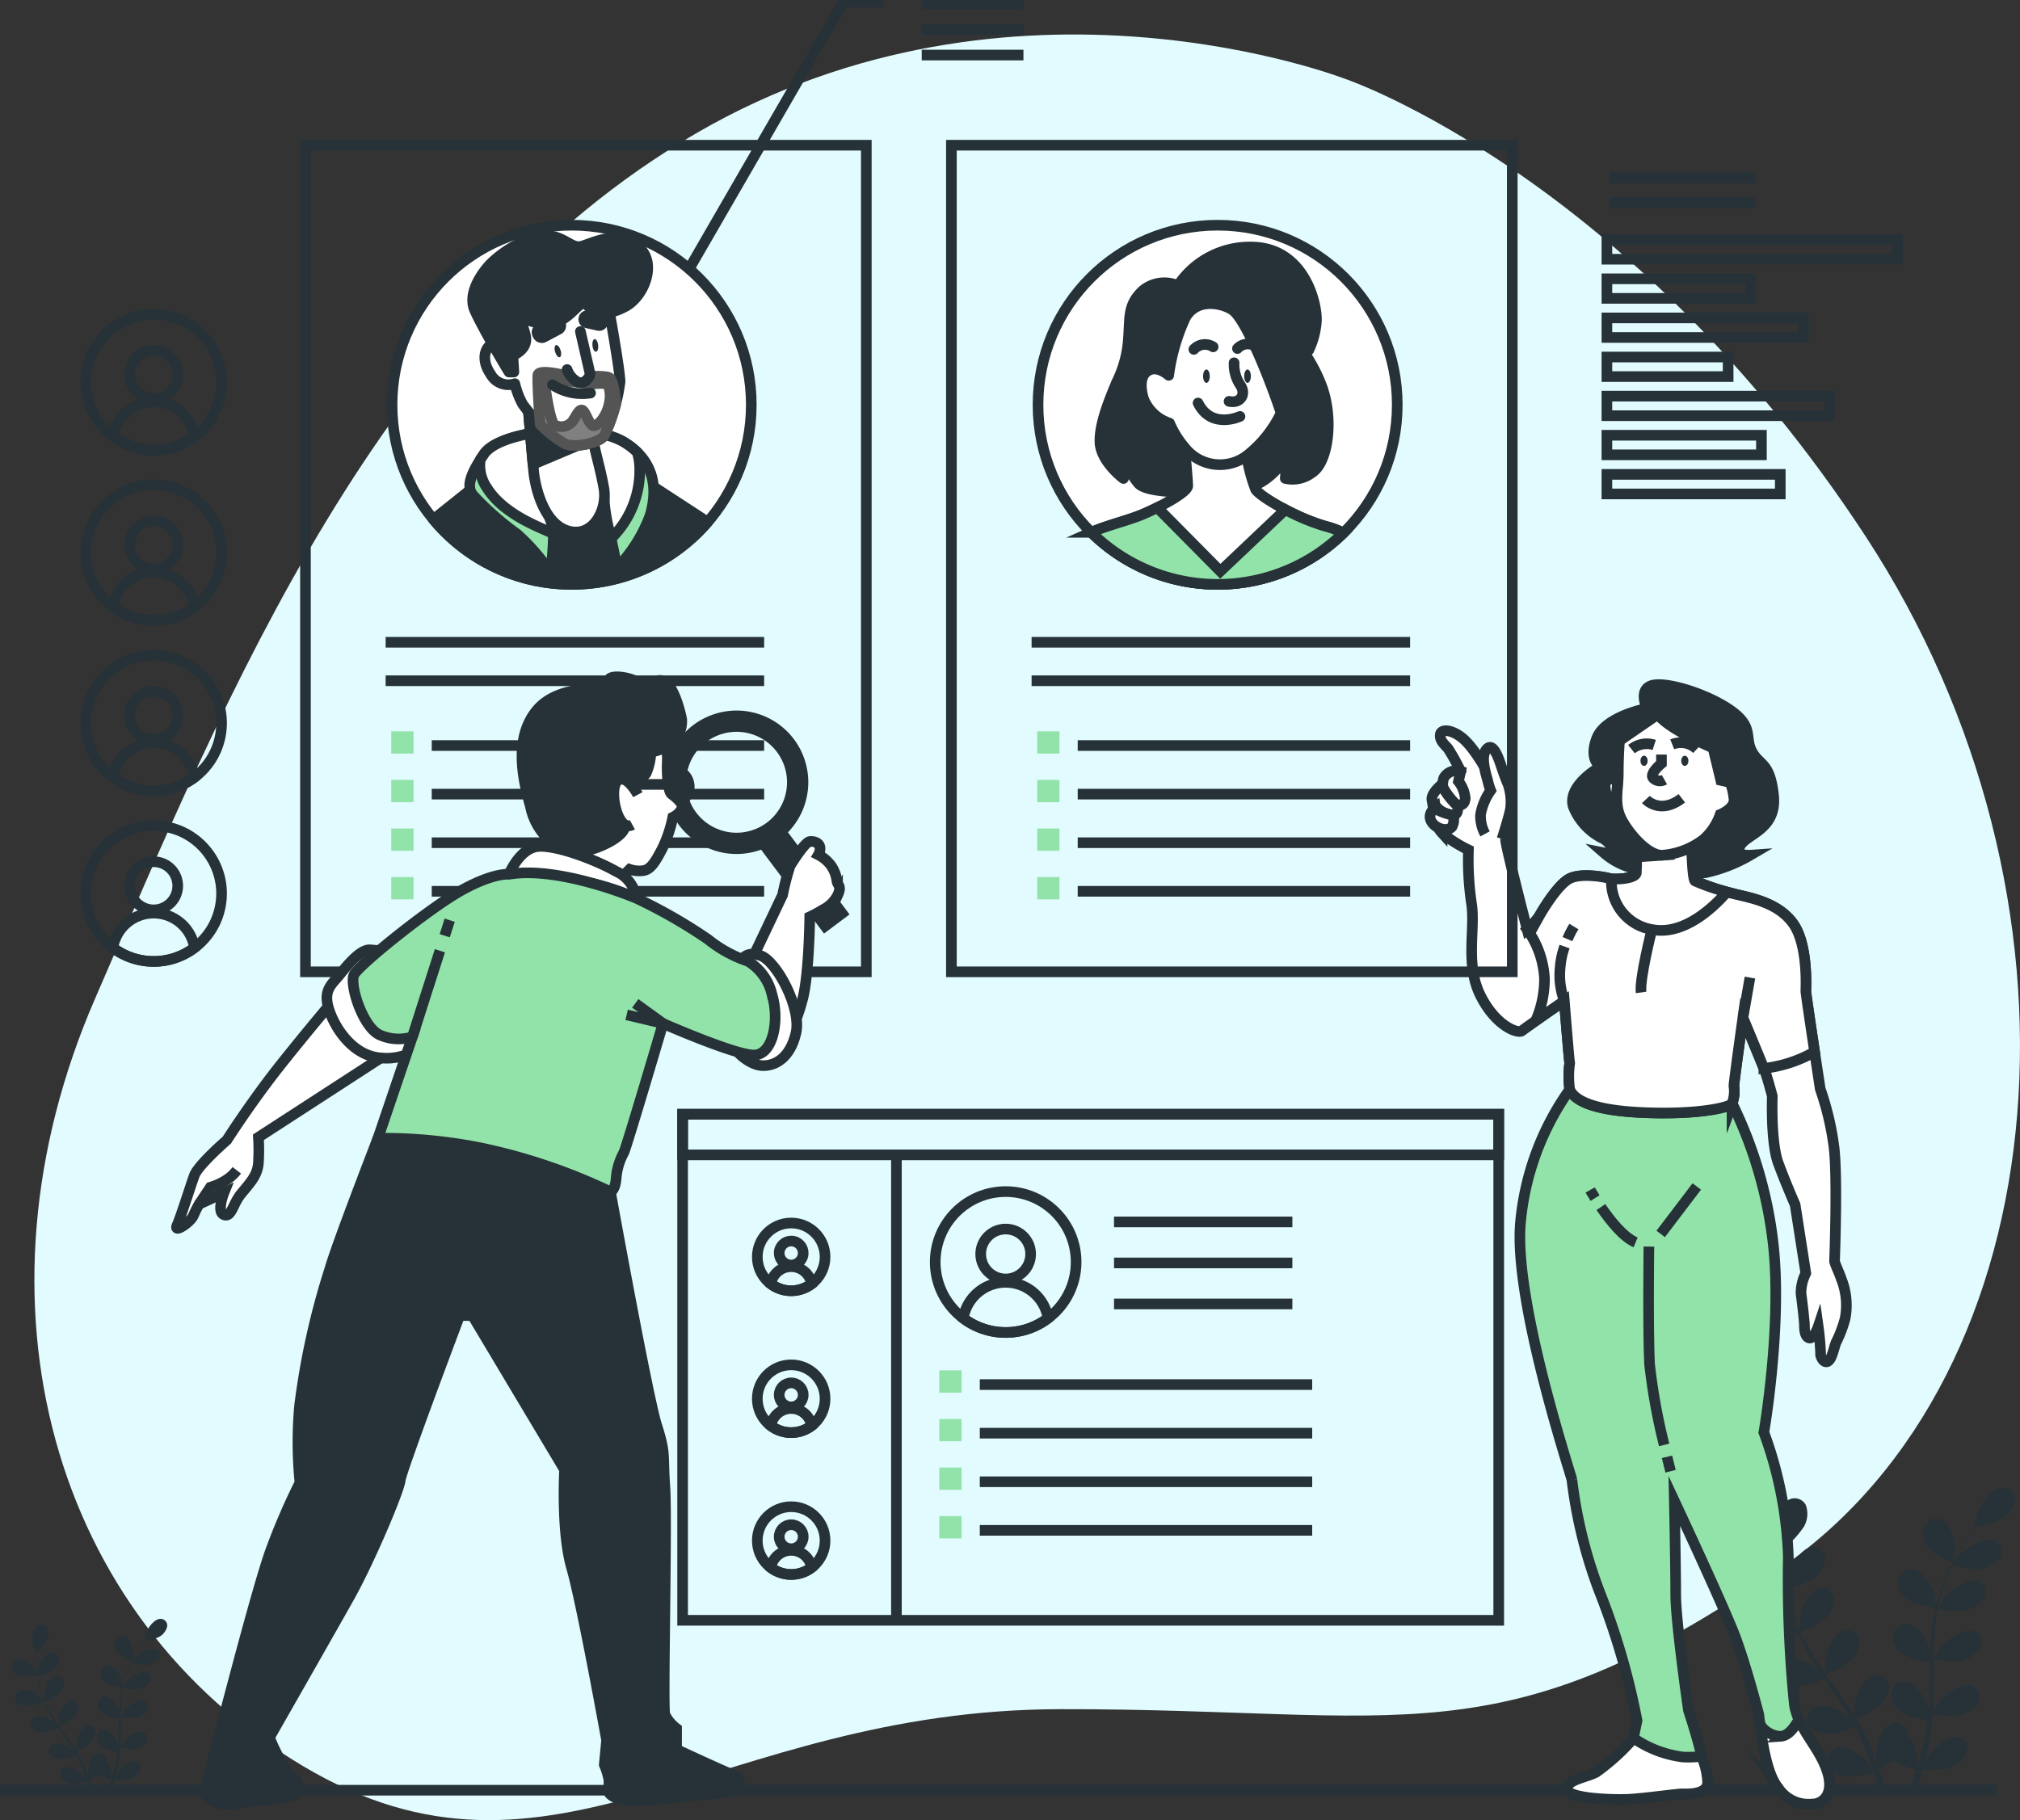 <svg id="Grupo_1072448" data-name="Grupo 1072448" xmlns="http://www.w3.org/2000/svg" xmlns:xlink="http://www.w3.org/1999/xlink" width="190.001" height="171.241" viewBox="0 0 190.001 171.241">
  <rect x="0" y="0" width="190.001" height="171.241" fill="#333333" stroke="none"/>
  <defs>
    <clipPath id="clip-path">
      <rect id="Rectángulo_377827" data-name="Rectángulo 377827" width="190.001" height="171.241" fill="none"/>
    </clipPath>
  </defs>
  <g id="Grupo_1072447" data-name="Grupo 1072447" clip-path="url(#clip-path)">
    <g id="Grupo_1072430" data-name="Grupo 1072430">
      <g id="Grupo_1072429" data-name="Grupo 1072429" clip-path="url(#clip-path)">
        <path id="Trazado_609613" data-name="Trazado 609613" d="M131.618,12.462S100.384.192,70.513,17.51s-44.22,52.948-56.6,81.465S9.9,157.082,33.431,171.124s38.762-5.267,71.247-5.322,41.359,5.01,67.824-13.292,30.134-63.163,7.959-97.051-48.843-43-48.843-43" transform="translate(-4.981 -4.999)" fill="#e1fbff"/>
      </g>
    </g>
    <g id="Grupo_1072432" data-name="Grupo 1072432">
      <g id="Grupo_1072431" data-name="Grupo 1072431" clip-path="url(#clip-path)">
        <line id="Línea_995" data-name="Línea 995" x2="187.793" transform="translate(0 168.426)" fill="none" stroke="#263238" stroke-miterlimit="10" stroke-width="1"/>
      </g>
    </g>
    <g id="Grupo_1072434" data-name="Grupo 1072434">
      <g id="Grupo_1072433" data-name="Grupo 1072433" clip-path="url(#clip-path)">
        <path id="Trazado_609615" data-name="Trazado 609615" d="M417.838,375.294a9,9,0,0,0,2.547-.124c.019,0-.5-1.064-.54-1.127-.473-.728-1.847-1.836-2.842-1.548a1.232,1.232,0,0,0-.818,1.6,2.319,2.319,0,0,0,1.654,1.2" transform="translate(-252.304 -225.83)" fill="#263238"/>
        <path id="Trazado_609616" data-name="Trazado 609616" d="M429.982,383.653c.011.038.021.074.032.112l.7.152c-.047-.151-.095-.3-.146-.463-.142-.447-.3-.922-.473-1.407a14.5,14.5,0,0,0,1.328-.846,8.4,8.4,0,0,0,2.158.942c-.138.457-.276.9-.413,1.319-.094.288-.187.563-.278.828l.676-.105c.059-.19.12-.383.181-.584.142-.465.284-.963.425-1.475a8.665,8.665,0,0,0,2.508-.2,2.733,2.733,0,0,0,1.645-1.407,1.1,1.1,0,0,0-.829-1.5c-1-.162-2.362,1.12-2.829,1.907-.028.046-.271.579-.419.917.057-.209.114-.413.169-.629.113-.427.212-.856.321-1.317l.135-.679c.05-.226.073-.469.111-.706.077-.55.127-1.109.165-1.673a8.081,8.081,0,0,0,2.415.155,2.744,2.744,0,0,0,1.831-1.162,1.105,1.105,0,0,0-.577-1.616c-.951-.308-2.488.771-3.069,1.487-.037.044-.4.6-.589.909.02-.339.042-.677.051-1.02.026-.99.02-1.99.019-2.988,0-.306,0-.611,0-.916a8.515,8.515,0,0,0,2.5.17,2.744,2.744,0,0,0,1.831-1.162,1.105,1.105,0,0,0-.577-1.616c-.951-.308-2.488.771-3.069,1.487-.044.054-.561.855-.683,1.064,0-.672.016-1.342.055-2a20.481,20.481,0,0,1,.321-2.675,8.64,8.64,0,0,0,2.513.174,2.745,2.745,0,0,0,1.831-1.162,1.105,1.105,0,0,0-.578-1.616c-.951-.308-2.488.771-3.069,1.487-.045.056-.6.918-.691,1.08.01-.051.015-.105.025-.157a15.5,15.5,0,0,1,.814-2.61c.187-.471.392-.913.6-1.34a8.072,8.072,0,0,0,2.406.425,2.742,2.742,0,0,0,1.939-.968,1.115,1.115,0,0,0-.386-1.678c-.9-.409-2.544.506-3.2,1.161-.036.035-.359.434-.59.728.1-.191.194-.39.291-.572.363-.683.737-1.288,1.072-1.823.193-.3.374-.573.546-.824a8.685,8.685,0,0,0,2.394-.709,2.672,2.672,0,0,0,1.315-1.7,1.105,1.105,0,0,0-1.154-1.269c-1.023.052-2.089,1.572-2.377,2.428-.025.074-.28,1.265-.261,1.262l.021,0c-.17.239-.35.5-.54.782-.348.529-.737,1.129-1.115,1.808A22.112,22.112,0,0,0,436.3,364.1a15.772,15.772,0,0,0-.882,2.63c0,.01,0,.022-.006.032-.024-.287-.12-1.087-.134-1.147-.206-.848-1.127-2.339-2.147-2.361a1.279,1.279,0,0,0-1.277,1.3A2.258,2.258,0,0,0,433,366.223a8.224,8.224,0,0,0,2.386.648,20.517,20.517,0,0,0-.4,2.762c-.043.539-.07,1.081-.089,1.625-.029-.248-.057-.468-.065-.5-.206-.848-1.127-2.339-2.147-2.361a1.279,1.279,0,0,0-1.278,1.3,2.258,2.258,0,0,0,1.153,1.662,7.825,7.825,0,0,0,2.315.637c-.005.209-.013.417-.017.626-.021,1-.038,2-.085,2.98-.017.346-.046.686-.074,1.027-.026-.22-.05-.4-.057-.432-.206-.848-1.127-2.339-2.146-2.361a1.279,1.279,0,0,0-1.278,1.3,2.258,2.258,0,0,0,1.153,1.662,7.524,7.524,0,0,0,2.249.627c-.04.349-.079.7-.133,1.035-.042.23-.067.453-.123.682s-.1.453-.15.677c-.112.428-.224.87-.343,1.285-.081.289-.163.564-.245.84.021-.344.046-1.018.042-1.074a4.194,4.194,0,0,0-.852-2.089,1.31,1.31,0,0,0-.043-.254,1.15,1.15,0,0,0-1.574-.753c-.958.4-1.411,2.161-1.368,3.041,0,.052.1.608.16.958-.071-.2-.137-.391-.212-.594-.146-.4-.3-.8-.473-1.225l-.27-.615c-.086-.207-.2-.414-.306-.624-.247-.481-.522-.955-.811-1.427a8.67,8.67,0,0,0,2.186-1.169,2.585,2.585,0,0,0,.926-1.909,1.126,1.126,0,0,0-1.423-.983c-1,.263-1.721,1.949-1.816,2.833-.006.055,0,.693.008,1.042-.176-.282-.35-.564-.538-.843-.542-.805-1.118-1.6-1.689-2.4-.175-.244-.346-.49-.518-.735a9.181,9.181,0,0,0,2.267-1.2,2.584,2.584,0,0,0,.927-1.909,1.126,1.126,0,0,0-1.423-.983c-1,.263-1.721,1.949-1.817,2.833-.007.067,0,.984.015,1.216-.379-.54-.752-1.082-1.1-1.633a18.861,18.861,0,0,1-1.247-2.312,9.328,9.328,0,0,0,2.281-1.207,2.585,2.585,0,0,0,.926-1.909,1.127,1.127,0,0,0-1.423-.983c-1,.263-1.72,1.949-1.816,2.833-.007.07,0,1.056.017,1.234-.021-.046-.048-.092-.068-.139a14.038,14.038,0,0,1-.783-2.524c-.107-.477-.181-.94-.242-1.394a8.825,8.825,0,0,0,2.331-.949,2.633,2.633,0,0,0,1.132-1.812,1.114,1.114,0,0,0-1.293-1.136c-1.018.156-1.92,1.767-2.115,2.641-.011.048-.064.539-.1.9-.024-.205-.054-.416-.073-.613-.075-.74-.1-1.425-.109-2.032,0-.346,0-.659,0-.951a8.692,8.692,0,0,0,1.673-1.849,2.408,2.408,0,0,0,.173-2.062,1.189,1.189,0,0,0-1.726-.4c-.859.59-.916,2.376-.679,3.215.021.072.48,1.161.494,1.149l.017-.015c-.011.282-.02.585-.023.914,0,.609.005,1.3.064,2.043a19.65,19.65,0,0,0,.306,2.39,14.145,14.145,0,0,0,.735,2.575c0,.01.009.02.013.029-.185-.217-.724-.805-.772-.846-.663-.568-2.313-1.267-3.211-.739a1.181,1.181,0,0,0-.365,1.728,2.427,2.427,0,0,0,1.949.711,9.049,9.049,0,0,0,2.441-.759,19.054,19.054,0,0,0,1.232,2.422c.27.454.556.9.85,1.347-.167-.182-.317-.344-.341-.364-.663-.568-2.313-1.268-3.211-.739a1.18,1.18,0,0,0-.365,1.727,2.426,2.426,0,0,0,1.949.712,8.629,8.629,0,0,0,2.374-.729c.115.17.227.34.342.509.553.812,1.108,1.62,1.627,2.429.183.285.352.574.522.861-.148-.162-.274-.3-.3-.315-.663-.568-2.313-1.267-3.211-.739a1.181,1.181,0,0,0-.365,1.728,2.427,2.427,0,0,0,1.95.712,8.306,8.306,0,0,0,2.31-.7c.165.3.33.6.475.9.095.207.2.4.282.611l.256.622c.148.4.3.815.435,1.211.095.274.18.538.267.8-.178-.287-.54-.839-.576-.881-.56-.665-2.066-1.6-3.028-1.21a1.21,1.21,0,0,0-.628,1.67,2.359,2.359,0,0,0,1.8,1,8.791,8.791,0,0,0,2.5-.394c.141.439.275.869.394,1.276" transform="translate(-253.343 -215.606)" fill="#263238"/>
        <path id="Trazado_609617" data-name="Trazado 609617" d="M462.216,367.063c.017.007.208-1.192.211-1.268.036-.885-.43-2.583-1.39-2.866a1.293,1.293,0,0,0-1.568.953,2.278,2.278,0,0,0,.64,1.925,8.052,8.052,0,0,0,2.107,1.256" transform="translate(-278.566 -220.029)" fill="#263238"/>
        <path id="Trazado_609618" data-name="Trazado 609618" d="M3.668,398.115a5.154,5.154,0,0,0,1.455-.07c.011,0-.285-.608-.309-.644-.27-.415-1.055-1.048-1.623-.884a.7.7,0,0,0-.467.914,1.325,1.325,0,0,0,.945.684" transform="translate(-1.626 -240.407)" fill="#263238"/>
        <path id="Trazado_609619" data-name="Trazado 609619" d="M10.6,402.888l.019.064.4.087c-.027-.087-.054-.174-.083-.264-.081-.255-.173-.526-.27-.8a8.194,8.194,0,0,0,.758-.483,4.8,4.8,0,0,0,1.233.538c-.079.261-.157.515-.236.754q-.08.246-.158.473l.386-.06c.034-.109.068-.219.1-.333.081-.265.162-.55.243-.843a4.939,4.939,0,0,0,1.432-.115,1.56,1.56,0,0,0,.939-.8.628.628,0,0,0-.474-.855c-.57-.092-1.349.64-1.616,1.089-.016.026-.155.331-.239.524.032-.12.065-.235.1-.359.064-.244.121-.489.183-.753l.077-.387c.029-.129.042-.268.064-.4.044-.315.073-.634.094-.955a4.62,4.62,0,0,0,1.379.088,1.568,1.568,0,0,0,1.046-.663.631.631,0,0,0-.33-.923c-.543-.176-1.421.44-1.753.849-.02.026-.226.343-.336.519.011-.193.024-.387.029-.582.015-.565.011-1.137.011-1.707,0-.175,0-.349,0-.523a4.86,4.86,0,0,0,1.427.1,1.567,1.567,0,0,0,1.046-.663.631.631,0,0,0-.33-.923c-.543-.176-1.421.441-1.753.85-.025.031-.32.488-.39.607,0-.384.009-.766.031-1.145a11.592,11.592,0,0,1,.183-1.527,4.951,4.951,0,0,0,1.435.1,1.569,1.569,0,0,0,1.046-.664.632.632,0,0,0-.33-.923c-.543-.176-1.421.44-1.753.849-.026.032-.344.524-.395.617.006-.03.008-.06.015-.089a8.826,8.826,0,0,1,.465-1.491c.107-.269.224-.522.343-.765a4.616,4.616,0,0,0,1.374.242,1.565,1.565,0,0,0,1.107-.553.637.637,0,0,0-.22-.959c-.516-.233-1.453.289-1.827.663-.02.02-.2.248-.337.415.056-.109.111-.222.166-.326.207-.39.421-.736.613-1.041.111-.173.214-.327.312-.47a4.974,4.974,0,0,0,1.367-.405,1.527,1.527,0,0,0,.751-.97.631.631,0,0,0-.659-.725c-.584.03-1.193.9-1.357,1.386-.014.043-.159.723-.149.721l.012,0c-.1.137-.2.284-.309.447-.2.3-.42.645-.637,1.032a12.638,12.638,0,0,0-.639,1.279,9.027,9.027,0,0,0-.5,1.5c0,.006,0,.012,0,.018-.014-.164-.068-.621-.077-.655-.118-.484-.644-1.336-1.226-1.348a.73.73,0,0,0-.73.745,1.29,1.29,0,0,0,.659.949,4.7,4.7,0,0,0,1.363.37,11.743,11.743,0,0,0-.227,1.577c-.025.307-.04.617-.051.928-.017-.141-.033-.268-.037-.285-.118-.485-.644-1.336-1.226-1.349a.731.731,0,0,0-.73.745,1.29,1.29,0,0,0,.659.949,4.466,4.466,0,0,0,1.322.364c0,.119-.007.239-.01.357-.012.572-.022,1.142-.049,1.7-.009.2-.026.392-.042.586-.015-.125-.029-.231-.033-.246-.117-.485-.643-1.336-1.225-1.349a.73.73,0,0,0-.73.745,1.29,1.29,0,0,0,.659.949,4.3,4.3,0,0,0,1.285.358c-.023.2-.045.4-.076.591-.024.131-.039.259-.07.39l-.086.387c-.064.244-.128.5-.2.734-.046.165-.093.322-.14.48.011-.2.026-.581.024-.613a2.4,2.4,0,0,0-.487-1.193.748.748,0,0,0-.024-.145.657.657,0,0,0-.9-.43c-.547.231-.806,1.234-.781,1.737,0,.03.055.347.091.547-.04-.113-.078-.223-.121-.339-.083-.23-.174-.456-.27-.7l-.154-.351c-.049-.118-.117-.237-.175-.357-.141-.275-.3-.546-.463-.815a4.939,4.939,0,0,0,1.248-.668,1.474,1.474,0,0,0,.529-1.09.643.643,0,0,0-.813-.562c-.572.15-.983,1.113-1.038,1.618,0,.031,0,.4,0,.6-.1-.161-.2-.322-.307-.481-.31-.46-.639-.915-.965-1.371-.1-.139-.2-.28-.3-.42a5.239,5.239,0,0,0,1.295-.686,1.477,1.477,0,0,0,.529-1.09.643.643,0,0,0-.813-.561c-.572.15-.983,1.113-1.037,1.618,0,.038,0,.562.008.694-.217-.309-.429-.618-.626-.932a10.77,10.77,0,0,1-.713-1.32,5.311,5.311,0,0,0,1.3-.689,1.473,1.473,0,0,0,.529-1.09.643.643,0,0,0-.813-.561c-.572.15-.983,1.113-1.038,1.618,0,.04,0,.6.009.7-.012-.026-.027-.052-.039-.079a7.987,7.987,0,0,1-.447-1.442c-.061-.272-.1-.537-.139-.8a5.048,5.048,0,0,0,1.332-.542,1.5,1.5,0,0,0,.646-1.035.636.636,0,0,0-.739-.649c-.581.089-1.1,1.009-1.208,1.509-.006.027-.037.308-.056.513-.014-.117-.031-.237-.042-.35-.043-.423-.055-.814-.063-1.161,0-.2,0-.376,0-.543a4.949,4.949,0,0,0,.956-1.056,1.375,1.375,0,0,0,.1-1.178.679.679,0,0,0-.986-.227c-.49.337-.524,1.357-.387,1.836.012.041.274.664.282.657l.009-.008c-.007.161-.012.334-.013.522,0,.348,0,.741.036,1.167a11.313,11.313,0,0,0,.175,1.365,8.115,8.115,0,0,0,.42,1.471l.008.017c-.106-.124-.414-.46-.441-.483-.378-.324-1.321-.724-1.834-.422a.675.675,0,0,0-.208.987,1.386,1.386,0,0,0,1.113.407,5.183,5.183,0,0,0,1.394-.434A10.808,10.808,0,0,0,7,396.01c.154.259.317.515.485.77-.095-.1-.181-.2-.194-.208-.379-.324-1.321-.724-1.834-.422a.674.674,0,0,0-.209.986,1.386,1.386,0,0,0,1.114.407,4.926,4.926,0,0,0,1.356-.417c.065.1.13.194.2.291.316.464.633.925.929,1.388.1.163.2.328.3.492-.085-.092-.157-.169-.169-.18-.378-.324-1.321-.724-1.834-.422a.674.674,0,0,0-.208.987,1.385,1.385,0,0,0,1.113.406,4.748,4.748,0,0,0,1.32-.4c.094.171.189.343.272.514.054.118.114.227.161.349l.146.355c.084.23.172.466.248.692.054.157.1.307.152.459-.1-.163-.309-.479-.329-.5-.32-.379-1.18-.916-1.729-.691a.691.691,0,0,0-.359.954,1.349,1.349,0,0,0,1.026.569,5.03,5.03,0,0,0,1.425-.226c.081.251.157.5.225.729" transform="translate(-2.22 -234.567)" fill="#263238"/>
        <path id="Trazado_609620" data-name="Trazado 609620" d="M29.014,393.413c.009,0,.118-.681.12-.724.021-.505-.245-1.475-.794-1.637a.738.738,0,0,0-.9.544,1.3,1.3,0,0,0,.365,1.1,4.58,4.58,0,0,0,1.2.718" transform="translate(-16.625 -237.093)" fill="#263238"/>
      </g>
    </g>
    <g id="Grupo_1072436" data-name="Grupo 1072436">
      <g id="Grupo_1072435" data-name="Grupo 1072435" clip-path="url(#clip-path)">
        <circle id="Elipse_5910" data-name="Elipse 5910" cx="6.387" cy="6.387" r="6.387" transform="translate(7.092 41.195) rotate(-80.411)" fill="none" stroke="#263238" stroke-miterlimit="10" stroke-width="1"/>
        <path id="Trazado_609621" data-name="Trazado 609621" d="M35.492,86.018a2.264,2.264,0,1,1-2.264-2.264A2.264,2.264,0,0,1,35.492,86.018Z" transform="translate(-18.775 -50.783)" fill="none" stroke="#263238" stroke-miterlimit="10" stroke-width="1"/>
        <path id="Trazado_609622" data-name="Trazado 609622" d="M30.8,100.576a6.351,6.351,0,0,0,3.841-1.293,3.894,3.894,0,0,0-7.682,0A6.351,6.351,0,0,0,30.8,100.576Z" transform="translate(-16.346 -58.227)" fill="none" stroke="#263238" stroke-miterlimit="10" stroke-width="1"/>
        <circle id="Elipse_5911" data-name="Elipse 5911" cx="6.387" cy="6.387" r="6.387" transform="translate(7.092 57.23) rotate(-80.411)" fill="none" stroke="#263238" stroke-miterlimit="10" stroke-width="1"/>
        <path id="Trazado_609623" data-name="Trazado 609623" d="M35.492,126.75a2.264,2.264,0,1,1-2.264-2.264A2.264,2.264,0,0,1,35.492,126.75Z" transform="translate(-18.775 -75.481)" fill="none" stroke="#263238" stroke-miterlimit="10" stroke-width="1"/>
        <path id="Trazado_609624" data-name="Trazado 609624" d="M30.8,141.307a6.348,6.348,0,0,0,3.841-1.293,3.894,3.894,0,0,0-7.682,0A6.348,6.348,0,0,0,30.8,141.307Z" transform="translate(-16.346 -82.923)" fill="none" stroke="#263238" stroke-miterlimit="10" stroke-width="1"/>
        <circle id="Elipse_5912" data-name="Elipse 5912" cx="6.387" cy="6.387" r="6.387" transform="translate(7.055 73.213) rotate(-80.008)" fill="none" stroke="#263238" stroke-miterlimit="10" stroke-width="1"/>
        <path id="Trazado_609625" data-name="Trazado 609625" d="M35.492,167.481a2.264,2.264,0,1,1-2.264-2.264A2.263,2.263,0,0,1,35.492,167.481Z" transform="translate(-18.775 -100.177)" fill="none" stroke="#263238" stroke-miterlimit="10" stroke-width="1"/>
        <path id="Trazado_609626" data-name="Trazado 609626" d="M30.8,182.039a6.348,6.348,0,0,0,3.841-1.293,3.894,3.894,0,0,0-7.682,0A6.348,6.348,0,0,0,30.8,182.039Z" transform="translate(-16.346 -107.621)" fill="none" stroke="#263238" stroke-miterlimit="10" stroke-width="1"/>
        <circle id="Elipse_5913" data-name="Elipse 5913" cx="6.387" cy="6.387" r="6.387" transform="translate(7.055 89.247) rotate(-80.008)" fill="none" stroke="#263238" stroke-miterlimit="10" stroke-width="1"/>
        <path id="Trazado_609627" data-name="Trazado 609627" d="M35.492,208.213a2.264,2.264,0,1,1-2.264-2.264A2.264,2.264,0,0,1,35.492,208.213Z" transform="translate(-18.775 -124.875)" fill="none" stroke="#263238" stroke-miterlimit="10" stroke-width="1"/>
        <path id="Trazado_609628" data-name="Trazado 609628" d="M30.8,222.771a6.348,6.348,0,0,0,3.841-1.293,3.894,3.894,0,0,0-7.682,0A6.348,6.348,0,0,0,30.8,222.771Z" transform="translate(-16.346 -132.318)" fill="none" stroke="#263238" stroke-miterlimit="10" stroke-width="1"/>
        <rect id="Rectángulo_377798" data-name="Rectángulo 377798" width="27.337" height="1.84" transform="translate(151.145 22.549)" fill="none" stroke="#263238" stroke-miterlimit="10" stroke-width="1"/>
        <rect id="Rectángulo_377799" data-name="Rectángulo 377799" width="13.529" height="1.84" transform="translate(151.145 26.23)" fill="none" stroke="#263238" stroke-miterlimit="10" stroke-width="1"/>
        <rect id="Rectángulo_377800" data-name="Rectángulo 377800" width="18.486" height="1.84" transform="translate(151.145 29.91)" fill="none" stroke="#263238" stroke-miterlimit="10" stroke-width="1"/>
        <rect id="Rectángulo_377801" data-name="Rectángulo 377801" width="11.404" height="1.84" transform="translate(151.145 33.59)" fill="none" stroke="#263238" stroke-miterlimit="10" stroke-width="1"/>
        <rect id="Rectángulo_377802" data-name="Rectángulo 377802" width="20.94" height="1.84" transform="translate(151.145 37.27)" fill="none" stroke="#263238" stroke-miterlimit="10" stroke-width="1"/>
        <rect id="Rectángulo_377803" data-name="Rectángulo 377803" width="14.536" height="1.84" transform="translate(151.145 40.95)" fill="none" stroke="#263238" stroke-miterlimit="10" stroke-width="1"/>
        <rect id="Rectángulo_377804" data-name="Rectángulo 377804" width="16.307" height="1.84" transform="translate(151.145 44.63)" fill="none" stroke="#263238" stroke-miterlimit="10" stroke-width="1"/>
        <line id="Línea_996" data-name="Línea 996" x2="13.755" transform="translate(151.385 19.053)" fill="none" stroke="#263238" stroke-miterlimit="10" stroke-width="1"/>
        <line id="Línea_997" data-name="Línea 997" x2="13.755" transform="translate(151.385 16.738)" fill="none" stroke="#263238" stroke-miterlimit="10" stroke-width="1"/>
        <path id="Trazado_609629" data-name="Trazado 609629" d="M162,27.411,177.549.5h3.787" transform="translate(-98.227 -0.303)" fill="none" stroke="#263238" stroke-miterlimit="10" stroke-width="1"/>
        <line id="Línea_998" data-name="Línea 998" x2="9.568" transform="translate(86.697 0.396)" fill="none" stroke="#263238" stroke-miterlimit="10" stroke-width="1"/>
        <line id="Línea_999" data-name="Línea 999" x2="9.568" transform="translate(86.697 2.788)" fill="none" stroke="#263238" stroke-miterlimit="10" stroke-width="1"/>
        <line id="Línea_1000" data-name="Línea 1000" x2="9.568" transform="translate(86.697 5.18)" fill="none" stroke="#263238" stroke-miterlimit="10" stroke-width="1"/>
      </g>
    </g>
    <g id="Grupo_1072438" data-name="Grupo 1072438">
      <g id="Grupo_1072437" data-name="Grupo 1072437" clip-path="url(#clip-path)">
        <path id="Trazado_609630" data-name="Trazado 609630" d="M382.735,165.849s-3.947.733-4.736,2.819.395,2.65.395,2.65-3.214,1.748-2.593,3.778a5.7,5.7,0,0,0,2.875,3.045s.9.62.733,1.015-.733.282-.733.282a6.7,6.7,0,0,0,2.819,1.466,16.386,16.386,0,0,0,6.766.395,14.456,14.456,0,0,0,4.172-1.635s-1.579.113-.9-.958,3.439-1.522,3.1-4.68-1.3-2.763-2.03-4.116.226-2.312-2.03-3.89-6.2-2.763-7.442-2.312-.395,2.143-.395,2.143" transform="translate(-227.814 -99.202)" fill="#263238"/>
        <path id="Trazado_609631" data-name="Trazado 609631" d="M382.735,165.849s-3.947.733-4.736,2.819.395,2.65.395,2.65-3.214,1.748-2.593,3.778a5.7,5.7,0,0,0,2.875,3.045s.9.62.733,1.015-.733.282-.733.282a6.7,6.7,0,0,0,2.819,1.466,16.386,16.386,0,0,0,6.766.395,14.456,14.456,0,0,0,4.172-1.635s-1.579.113-.9-.958,3.439-1.522,3.1-4.68-1.3-2.763-2.03-4.116.226-2.312-2.03-3.89-6.2-2.763-7.442-2.312S382.735,165.849,382.735,165.849Z" transform="translate(-227.814 -99.202)" fill="none" stroke="#263238" stroke-miterlimit="10" stroke-width="1"/>
        <path id="Trazado_609632" data-name="Trazado 609632" d="M367.843,258.954a25.567,25.567,0,0,0-4.644,12.661c-.574,7.466,4.722,23.419,4.85,24.057a44.277,44.277,0,0,0,2.744,10.912,67.034,67.034,0,0,1,3.382,11.741s-.319,1.468-.319,1.659a20.229,20.229,0,0,1-3.509,3.19c-.893.511-2.808.7-2.744,1.6s4.339,1.021,5.743.957,4.594-.511,5.041-.511,2.489.128,2.425-1.148a58.575,58.575,0,0,0-1.8-6.7s-1.2-8.3-1.2-10.912-.128-8.806-.128-8.806,4.722,10.082,5.743,12.826,2.042,6.7,2.169,7.147.447,5.36,1.851,7.019a3.393,3.393,0,0,0,3.16,1.538c.94.032,2.2-.836,1.434-3.133s-2.68-3.893-3.063-6.19a117.62,117.62,0,0,1-.574-13.911,37.083,37.083,0,0,0-2.3-11.741s1.723-9.954.893-17.612a40.309,40.309,0,0,0-3.878-13.343l-.206-.824-14.549-1.4Z" transform="translate(-220.195 -156.449)" fill="#92e3a9"/>
        <path id="Trazado_609633" data-name="Trazado 609633" d="M367.843,258.954a25.567,25.567,0,0,0-4.644,12.661c-.574,7.466,4.722,23.419,4.85,24.057a44.277,44.277,0,0,0,2.744,10.912,67.034,67.034,0,0,1,3.382,11.741s-.319,1.468-.319,1.659a20.229,20.229,0,0,1-3.509,3.19c-.893.511-2.808.7-2.744,1.6s4.339,1.021,5.743.957,4.594-.511,5.041-.511,2.489.128,2.425-1.148a58.575,58.575,0,0,0-1.8-6.7s-1.2-8.3-1.2-10.912-.128-8.806-.128-8.806,4.722,10.082,5.743,12.826,2.042,6.7,2.169,7.147.447,5.36,1.851,7.019a3.393,3.393,0,0,0,3.16,1.538c.94.032,2.2-.836,1.434-3.133s-2.68-3.893-3.063-6.19a117.62,117.62,0,0,1-.574-13.911,37.083,37.083,0,0,0-2.3-11.741s1.723-9.954.893-17.612a40.309,40.309,0,0,0-3.878-13.343l-.206-.824-14.549-1.4Z" transform="translate(-220.195 -156.449)" fill="none" stroke="#263238" stroke-miterlimit="10" stroke-width="1"/>
        <path id="Trazado_609634" data-name="Trazado 609634" d="M395.369,316.578A57,57,0,0,1,394,309.029c-.164-2.958-.069-11.113-.069-11.113" transform="translate(-238.837 -180.638)" fill="none" stroke="#263238" stroke-miterlimit="10" stroke-width="1"/>
        <path id="Trazado_609635" data-name="Trazado 609635" d="M398.64,349.522s-.135-.529-.335-1.359" transform="translate(-241.507 -211.104)" fill="none" stroke="#263238" stroke-miterlimit="10" stroke-width="1"/>
        <path id="Trazado_609636" data-name="Trazado 609636" d="M382.515,288.474c.852,1.248,2.114,2.845,3.264,3.324" transform="translate(-231.933 -174.913)" fill="none" stroke="#263238" stroke-miterlimit="10" stroke-width="1"/>
        <path id="Trazado_609637" data-name="Trazado 609637" d="M379.95,284.391s.171.305.459.765" transform="translate(-230.378 -172.437)" fill="none" stroke="#263238" stroke-miterlimit="10" stroke-width="1"/>
        <line id="Línea_1001" data-name="Línea 1001" y1="4.466" x2="3.395" transform="translate(156.204 111.625)" fill="none" stroke="#263238" stroke-miterlimit="10" stroke-width="1"/>
        <path id="Trazado_609638" data-name="Trazado 609638" d="M387.082,417.117a9.084,9.084,0,0,1-1.761.069,10.506,10.506,0,0,1-4.62-1.768,20.243,20.243,0,0,1-3.509,3.191c-.893.51-2.808.7-2.744,1.6s4.339,1.021,5.743.957,4.594-.51,5.041-.51,2.489.128,2.425-1.149a6.782,6.782,0,0,0-.575-2.384" transform="translate(-227.041 -251.884)" fill="#fff"/>
        <path id="Trazado_609639" data-name="Trazado 609639" d="M387.082,417.117a9.084,9.084,0,0,1-1.761.069,10.506,10.506,0,0,1-4.62-1.768,20.243,20.243,0,0,1-3.509,3.191c-.893.51-2.808.7-2.744,1.6s4.339,1.021,5.743.957,4.594-.51,5.041-.51,2.489.128,2.425-1.149A6.782,6.782,0,0,0,387.082,417.117Z" transform="translate(-227.041 -251.884)" fill="none" stroke="#263238" stroke-miterlimit="10" stroke-width="1"/>
        <path id="Trazado_609640" data-name="Trazado 609640" d="M424.191,410.957c-.4.673-.935,1.524-1.717,1.576a2.349,2.349,0,0,1-1.943-1.131c.209,1.647.652,4.725,1.705,5.969a3.394,3.394,0,0,0,3.16,1.538c.94.031,2.2-.836,1.434-3.133-.6-1.813-1.922-3.19-2.639-4.819" transform="translate(-254.984 -249.179)" fill="#fff"/>
        <path id="Trazado_609641" data-name="Trazado 609641" d="M424.191,410.957c-.4.673-.935,1.524-1.717,1.576a2.349,2.349,0,0,1-1.943-1.131c.209,1.647.652,4.725,1.705,5.969a3.394,3.394,0,0,0,3.16,1.538c.94.031,2.2-.836,1.434-3.133C426.227,413.963,424.909,412.586,424.191,410.957Z" transform="translate(-254.984 -249.179)" fill="none" stroke="#263238" stroke-miterlimit="10" stroke-width="1"/>
        <path id="Trazado_609642" data-name="Trazado 609642" d="M362.085,184.206a27.3,27.3,0,0,1,.056,3.834c-.169.563-2.142.62-2.481.507s-2.65-.564-3.777,0-2.594,3.045-2.876,3.552a6.62,6.62,0,0,1-1.127,1.24s-2.03-7.837-2.03-8.457a8.154,8.154,0,0,0-.9-4.905c-1.3-2.424-2.312-4-3.27-4.735s-1.917-.789-1.973-.226.395.9.733,1.3a18.492,18.492,0,0,1,1.184,2.142s-2.086,3.439-2.142,4.229-.169.959.394,1.579a12.544,12.544,0,0,0,2.481,1.579,28.225,28.225,0,0,0,.282,5.018c.395,2.368-.62,5.751.846,8.683s3.552,3.608,3.891,3.327,4-2.82,4-2.82.451,5.638.507,5.864a8.989,8.989,0,0,0,0,2.48c.282.62,1.24,1.861,6.427,2.143s8.57-.395,8.852-.846a3.328,3.328,0,0,0,.169-1.635c0-.394.846-6.427.846-6.427s1.86,4.454,2.086,5.074.677,2.312.677,2.312-.169,4.341.564,6.315,1.579,3.89,1.579,3.89l1.006,6.452a4.16,4.16,0,0,0-.451,1.917c.113.789.321,2.653.321,2.935s0,1.128.451,1.24.846-1.071.846-1.071a24.815,24.815,0,0,1,.225,2.537c-.056.338.527,1.4,1.015.282.182-.416.339-1.127.451-1.353a11.339,11.339,0,0,0,.846-2.255,6.676,6.676,0,0,0-.378-3.724c-.152-.481-.62-1.466-.62-1.635s.291-7.749-.048-10.681a26.891,26.891,0,0,0-1.3-5.525s-1.353-8.852-1.353-9.19.226-4.454-1.24-6.427-4.059-2.369-5.638-2.763a22.305,22.305,0,0,1-3.552-1.184c-.282-.17-.338-3.891-.338-3.891Z" transform="translate(-208.235 -105.889)" fill="#fff"/>
        <path id="Trazado_609643" data-name="Trazado 609643" d="M362.085,184.206a27.3,27.3,0,0,1,.056,3.834c-.169.563-2.142.62-2.481.507s-2.65-.564-3.777,0-2.594,3.045-2.876,3.552a6.62,6.62,0,0,1-1.127,1.24s-2.03-7.837-2.03-8.457a8.154,8.154,0,0,0-.9-4.905c-1.3-2.424-2.312-4-3.27-4.735s-1.917-.789-1.973-.226.395.9.733,1.3a18.492,18.492,0,0,1,1.184,2.142s-2.086,3.439-2.142,4.229-.169.959.394,1.579a12.544,12.544,0,0,0,2.481,1.579,28.225,28.225,0,0,0,.282,5.018c.395,2.368-.62,5.751.846,8.683s3.552,3.608,3.891,3.327,4-2.82,4-2.82.451,5.638.507,5.864a8.989,8.989,0,0,0,0,2.48c.282.62,1.24,1.861,6.427,2.143s8.57-.395,8.852-.846a3.328,3.328,0,0,0,.169-1.635c0-.394.846-6.427.846-6.427s1.86,4.454,2.086,5.074.677,2.312.677,2.312-.169,4.341.564,6.315,1.579,3.89,1.579,3.89l1.006,6.452a4.16,4.16,0,0,0-.451,1.917c.113.789.321,2.653.321,2.935s0,1.128.451,1.24.846-1.071.846-1.071a24.815,24.815,0,0,1,.225,2.537c-.056.338.527,1.4,1.015.282.182-.416.339-1.127.451-1.353a11.339,11.339,0,0,0,.846-2.255,6.676,6.676,0,0,0-.378-3.724c-.152-.481-.62-1.466-.62-1.635s.291-7.749-.048-10.681a26.891,26.891,0,0,0-1.3-5.525s-1.353-8.852-1.353-9.19.226-4.454-1.24-6.427-4.059-2.369-5.638-2.763a22.305,22.305,0,0,1-3.552-1.184c-.282-.17-.338-3.891-.338-3.891Z" transform="translate(-208.235 -105.889)" fill="none" stroke="#263238" stroke-miterlimit="10" stroke-width="1"/>
        <path id="Trazado_609644" data-name="Trazado 609644" d="M365.7,216.661c1.172-.824,2.688-1.874,2.688-1.874s.451,5.638.507,5.864a9.007,9.007,0,0,0,0,2.481c.282.62,1.24,1.86,6.427,2.142s8.57-.395,8.852-.846a3.328,3.328,0,0,0,.169-1.635c0-.394.846-6.427.846-6.427s1.5,3.6,1.971,4.776a12.415,12.415,0,0,0,4.772-1.562c-.379-2.517-.823-5.5-.823-5.7,0-.338.226-4.454-1.24-6.427s-4.059-2.368-5.638-2.763a22.251,22.251,0,0,1-3.552-1.184c-.282-.169-.338-3.89-.338-3.89l-5.244-.677a27.357,27.357,0,0,1,.057,3.834c-.169.564-2.143.62-2.481.507s-2.65-.564-3.778,0-2.593,3.045-2.876,3.552a6.633,6.633,0,0,1-1.127,1.24,8.67,8.67,0,0,1,1.635,4.68,9.947,9.947,0,0,1-.827,3.9" transform="translate(-221.25 -120.627)" fill="#fff"/>
        <path id="Trazado_609645" data-name="Trazado 609645" d="M365.7,216.661c1.172-.824,2.688-1.874,2.688-1.874s.451,5.638.507,5.864a9.007,9.007,0,0,0,0,2.481c.282.62,1.24,1.86,6.427,2.142s8.57-.395,8.852-.846a3.328,3.328,0,0,0,.169-1.635c0-.394.846-6.427.846-6.427s1.5,3.6,1.971,4.776a12.415,12.415,0,0,0,4.772-1.562c-.379-2.517-.823-5.5-.823-5.7,0-.338.226-4.454-1.24-6.427s-4.059-2.368-5.638-2.763a22.251,22.251,0,0,1-3.552-1.184c-.282-.169-.338-3.89-.338-3.89l-5.244-.677a27.357,27.357,0,0,1,.057,3.834c-.169.564-2.143.62-2.481.507s-2.65-.564-3.778,0-2.593,3.045-2.876,3.552a6.633,6.633,0,0,1-1.127,1.24,8.67,8.67,0,0,1,1.635,4.68A9.947,9.947,0,0,1,365.7,216.661Z" transform="translate(-221.25 -120.627)" fill="none" stroke="#263238" stroke-miterlimit="10" stroke-width="1"/>
        <path id="Trazado_609646" data-name="Trazado 609646" d="M395.892,204.55a20.427,20.427,0,0,1-3-1.038c-.282-.169-.338-3.891-.338-3.891l-5.244-.676a27.309,27.309,0,0,1,.056,3.834c-.153.509-1.771.6-2.335.535a4.579,4.579,0,0,0,3.8,4.765c2.894.564,5.586-1.854,7.061-3.528" transform="translate(-233.458 -120.628)" fill="#fff"/>
        <path id="Trazado_609647" data-name="Trazado 609647" d="M395.892,204.55a20.427,20.427,0,0,1-3-1.038c-.282-.169-.338-3.891-.338-3.891l-5.244-.676a27.309,27.309,0,0,1,.056,3.834c-.153.509-1.771.6-2.335.535a4.579,4.579,0,0,0,3.8,4.765C391.725,208.642,394.417,206.225,395.892,204.55Z" transform="translate(-233.458 -120.628)" fill="none" stroke="#263238" stroke-miterlimit="10" stroke-width="1"/>
        <path id="Trazado_609648" data-name="Trazado 609648" d="M393.3,201.087l-2.233.153-.248-2.3Z" transform="translate(-236.968 -120.628)" fill="#263238"/>
        <path id="Trazado_609649" data-name="Trazado 609649" d="M393.3,201.087l-2.233.153-.248-2.3Z" transform="translate(-236.968 -120.628)" fill="none" stroke="#263238" stroke-miterlimit="10" stroke-width="1"/>
        <path id="Trazado_609650" data-name="Trazado 609650" d="M393.1,222.147s-1.184,4.679-1.015,5.92" transform="translate(-237.724 -134.696)" fill="none" stroke="#263238" stroke-miterlimit="10" stroke-width="1"/>
        <path id="Trazado_609651" data-name="Trazado 609651" d="M374.527,222.614a9.26,9.26,0,0,1,.606-1.184" transform="translate(-227.09 -134.261)" fill="none" stroke="#263238" stroke-miterlimit="10" stroke-width="1"/>
        <path id="Trazado_609652" data-name="Trazado 609652" d="M373.142,231.324a6.922,6.922,0,0,1-.395-3.1,7.508,7.508,0,0,1,.419-2.006" transform="translate(-226.001 -137.164)" fill="none" stroke="#263238" stroke-miterlimit="10" stroke-width="1"/>
        <line id="Línea_1002" data-name="Línea 1002" y1="3.767" x2="0.658" transform="translate(163.942 91.972)" fill="none" stroke="#263238" stroke-miterlimit="10" stroke-width="1"/>
        <path id="Trazado_609653" data-name="Trazado 609653" d="M390.188,170.73l-3.608,2.481s-.113,1.466-.113,3.045-.451,2.932.339,4.4,2.481,3.326,3.778,3.326a7.275,7.275,0,0,0,3.946-1.522,5.6,5.6,0,0,0,1.522-2.312s1.41-.564,1.3-1.466-.282-1.522-.507-1.579-.733-.169-.733-.169l-.733-3.045s-4.172-1.747-5.187-3.157" transform="translate(-234.251 -103.52)" fill="#fff"/>
        <path id="Trazado_609654" data-name="Trazado 609654" d="M390.188,170.73l-3.608,2.481s-.113,1.466-.113,3.045-.451,2.932.339,4.4,2.481,3.326,3.778,3.326a7.275,7.275,0,0,0,3.946-1.522,5.6,5.6,0,0,0,1.522-2.312s1.41-.564,1.3-1.466-.282-1.522-.507-1.579-.733-.169-.733-.169l-.733-3.045S391.2,172.14,390.188,170.73Z" transform="translate(-234.251 -103.52)" fill="none" stroke="#263238" stroke-miterlimit="10" stroke-width="1"/>
        <path id="Trazado_609655" data-name="Trazado 609655" d="M395.66,180.326v.846s-1.24,1.015-.733,1.41a.871.871,0,0,0,1.015.113" transform="translate(-239.385 -109.339)" fill="none" stroke="#263238" stroke-miterlimit="10" stroke-width="1"/>
        <path id="Trazado_609656" data-name="Trazado 609656" d="M393.253,190.894s1.353,1.466,3.383-.113" transform="translate(-238.444 -115.678)" fill="none" stroke="#263238" stroke-miterlimit="10" stroke-width="1"/>
        <path id="Trazado_609657" data-name="Trazado 609657" d="M389.816,178.292a2.3,2.3,0,0,1,2.142-.395" transform="translate(-236.36 -107.811)" fill="none" stroke="#263238" stroke-miterlimit="10" stroke-width="1"/>
        <path id="Trazado_609658" data-name="Trazado 609658" d="M399.555,177.651a2.172,2.172,0,0,1,2.312.451" transform="translate(-242.265 -107.622)" fill="none" stroke="#263238" stroke-miterlimit="10" stroke-width="1"/>
        <path id="Trazado_609659" data-name="Trazado 609659" d="M392.641,181.091c0,.265-.152.479-.338.479s-.339-.215-.339-.479.152-.479.339-.479.338.215.338.479" transform="translate(-237.663 -109.512)" fill="#263238"/>
        <path id="Trazado_609660" data-name="Trazado 609660" d="M402.38,181.091c0,.265-.152.479-.338.479s-.339-.215-.339-.479.152-.479.339-.479.338.215.338.479" transform="translate(-243.568 -109.512)" fill="#263238"/>
        <path id="Trazado_609661" data-name="Trazado 609661" d="M384.694,186.365s-1.128-.62-1.185.507a2.744,2.744,0,0,0,.959,1.973Z" transform="translate(-232.535 -112.897)" fill="#fff"/>
        <path id="Trazado_609662" data-name="Trazado 609662" d="M384.694,186.365s-1.128-.62-1.185.507a2.744,2.744,0,0,0,.959,1.973Z" transform="translate(-232.535 -112.897)" fill="none" stroke="#263238" stroke-miterlimit="10" stroke-width="1"/>
        <path id="Trazado_609663" data-name="Trazado 609663" d="M346.334,184.252a1.355,1.355,0,0,0-1.583.627,1.965,1.965,0,0,0,.9,2.338c.585.372,1.063.266,1.116-.425a3.042,3.042,0,0,0-.638-1.594Z" transform="translate(-208.947 -111.686)" fill="#fff"/>
        <path id="Trazado_609664" data-name="Trazado 609664" d="M346.334,184.252a1.355,1.355,0,0,0-1.583.627,1.965,1.965,0,0,0,.9,2.338c.585.372,1.063.266,1.116-.425a3.042,3.042,0,0,0-.638-1.594Z" transform="translate(-208.947 -111.686)" fill="none" stroke="#263238" stroke-miterlimit="10" stroke-width="1"/>
        <path id="Trazado_609665" data-name="Trazado 609665" d="M343.033,187.55s-1.01.8-.9,1.435a2.43,2.43,0,0,0,1.966,1.435c.638-.053.425-.9.425-.9a7.145,7.145,0,0,1-1.488-1.966" transform="translate(-207.442 -113.719)" fill="#fff"/>
        <path id="Trazado_609666" data-name="Trazado 609666" d="M343.033,187.55s-1.01.8-.9,1.435a2.43,2.43,0,0,0,1.966,1.435c.638-.053.425-.9.425-.9A7.145,7.145,0,0,1,343.033,187.55Z" transform="translate(-207.442 -113.719)" fill="none" stroke="#263238" stroke-miterlimit="10" stroke-width="1"/>
        <path id="Trazado_609667" data-name="Trazado 609667" d="M342.187,192.95s-.8.585-.372,1.329,1.541.957,1.913.531a1.224,1.224,0,0,0,.106-1.116s-1.594-.372-1.647-.744" transform="translate(-207.18 -116.993)" fill="#fff"/>
        <path id="Trazado_609668" data-name="Trazado 609668" d="M342.187,192.95s-.8.585-.372,1.329,1.541.957,1.913.531a1.224,1.224,0,0,0,.106-1.116S342.24,193.322,342.187,192.95Z" transform="translate(-207.18 -116.993)" fill="none" stroke="#263238" stroke-miterlimit="10" stroke-width="1"/>
        <path id="Trazado_609669" data-name="Trazado 609669" d="M354.172,186.747a3.506,3.506,0,0,1-.425-1.807,5.578,5.578,0,0,1,.957-2.285,5.343,5.343,0,0,1-.266-.85c-.106-.478-.744-2.232-.159-2.976s1.063.478,1.435,1.594.638,1.7.638,1.7a5.227,5.227,0,0,1,.213,2.285c-.213,1.01-.8,2.817-.8,2.817" transform="translate(-214.488 -108.292)" fill="#fff"/>
        <path id="Trazado_609670" data-name="Trazado 609670" d="M354.172,186.747a3.506,3.506,0,0,1-.425-1.807,5.578,5.578,0,0,1,.957-2.285,5.343,5.343,0,0,1-.266-.85c-.106-.478-.744-2.232-.159-2.976s1.063.478,1.435,1.594.638,1.7.638,1.7a5.227,5.227,0,0,1,.213,2.285c-.213,1.01-.8,2.817-.8,2.817" transform="translate(-214.488 -108.292)" fill="none" stroke="#263238" stroke-miterlimit="10" stroke-width="1"/>
      </g>
    </g>
    <path id="Trazado_609671" data-name="Trazado 609671" d="M234.109,330.9h0Z" transform="translate(-141.949 -200.639)" fill="#fff"/>
    <line id="Línea_1003" data-name="Línea 1003" x2="31.264" transform="translate(92.16 130.264)" fill="none" stroke="#263238" stroke-miterlimit="10" stroke-width="1"/>
    <rect id="Rectángulo_377807" data-name="Rectángulo 377807" width="2.095" height="2.095" transform="translate(88.35 128.927)" fill="#92e3a9"/>
    <path id="Trazado_609672" data-name="Trazado 609672" d="M234.109,342.515h0Z" transform="translate(-141.949 -207.68)" fill="#fff"/>
    <line id="Línea_1004" data-name="Línea 1004" x2="31.264" transform="translate(92.16 134.835)" fill="none" stroke="#263238" stroke-miterlimit="10" stroke-width="1"/>
    <rect id="Rectángulo_377808" data-name="Rectángulo 377808" width="2.095" height="2.095" transform="translate(88.35 133.499)" fill="#92e3a9"/>
    <path id="Trazado_609673" data-name="Trazado 609673" d="M234.109,354.126h0Z" transform="translate(-141.949 -214.72)" fill="#fff"/>
    <line id="Línea_1005" data-name="Línea 1005" x2="31.264" transform="translate(92.16 139.406)" fill="none" stroke="#263238" stroke-miterlimit="10" stroke-width="1"/>
    <rect id="Rectángulo_377809" data-name="Rectángulo 377809" width="2.095" height="2.095" transform="translate(88.35 138.07)" fill="#92e3a9"/>
    <path id="Trazado_609674" data-name="Trazado 609674" d="M234.109,365.739h0Z" transform="translate(-141.949 -221.761)" fill="#fff"/>
    <line id="Línea_1006" data-name="Línea 1006" x2="31.264" transform="translate(92.16 143.977)" fill="none" stroke="#263238" stroke-miterlimit="10" stroke-width="1"/>
    <rect id="Rectángulo_377810" data-name="Rectángulo 377810" width="2.095" height="2.095" transform="translate(88.35 142.641)" fill="#92e3a9"/>
    <rect id="Rectángulo_377811" data-name="Rectángulo 377811" width="76.763" height="47.614" transform="translate(64.207 104.828)" fill="none" stroke="#263238" stroke-miterlimit="10" stroke-width="1"/>
    <rect id="Rectángulo_377812" data-name="Rectángulo 377812" width="76.763" height="3.825" transform="translate(64.207 104.828)" fill="none" stroke="#263238" stroke-miterlimit="10" stroke-width="1"/>
    <line id="Línea_1007" data-name="Línea 1007" y2="43.114" transform="translate(84.317 108.921)" fill="none" stroke="#263238" stroke-miterlimit="10" stroke-width="1"/>
    <g id="Grupo_1072440" data-name="Grupo 1072440">
      <g id="Grupo_1072439" data-name="Grupo 1072439" clip-path="url(#clip-path)">
        <circle id="Elipse_5914" data-name="Elipse 5914" cx="6.627" cy="6.627" r="6.627" transform="translate(87.966 112.108)" fill="none" stroke="#263238" stroke-miterlimit="10" stroke-width="1"/>
        <circle id="Elipse_5915" data-name="Elipse 5915" cx="2.349" cy="2.349" r="2.349" transform="translate(92.244 115.631)" fill="none" stroke="#263238" stroke-miterlimit="10" stroke-width="1"/>
        <path id="Trazado_609675" data-name="Trazado 609675" d="M234.15,311.185a6.589,6.589,0,0,0,3.985-1.341,4.04,4.04,0,0,0-7.97,0A6.589,6.589,0,0,0,234.15,311.185Z" transform="translate(-139.558 -185.824)" fill="none" stroke="#263238" stroke-miterlimit="10" stroke-width="1"/>
        <circle id="Elipse_5916" data-name="Elipse 5916" cx="3.187" cy="3.187" r="3.187" transform="translate(71.232 115.063)" fill="none" stroke="#263238" stroke-miterlimit="10" stroke-width="1"/>
        <circle id="Elipse_5917" data-name="Elipse 5917" cx="1.13" cy="1.13" r="1.13" transform="matrix(0.23, -0.973, 0.973, 0.23, 73.06, 118.727)" fill="none" stroke="#263238" stroke-miterlimit="10" stroke-width="1"/>
        <path id="Trazado_609676" data-name="Trazado 609676" d="M186.092,304.989a3.169,3.169,0,0,0,1.917-.645,1.943,1.943,0,0,0-3.833,0A3.169,3.169,0,0,0,186.092,304.989Z" transform="translate(-111.672 -183.551)" fill="none" stroke="#263238" stroke-miterlimit="10" stroke-width="1"/>
        <circle id="Elipse_5918" data-name="Elipse 5918" cx="3.187" cy="3.187" r="3.187" transform="translate(71.232 128.408)" fill="none" stroke="#263238" stroke-miterlimit="10" stroke-width="1"/>
        <circle id="Elipse_5919" data-name="Elipse 5919" cx="1.13" cy="1.13" r="1.13" transform="translate(73.29 130.103)" fill="none" stroke="#263238" stroke-miterlimit="10" stroke-width="1"/>
        <path id="Trazado_609677" data-name="Trazado 609677" d="M186.092,338.889a3.169,3.169,0,0,0,1.917-.645,1.943,1.943,0,0,0-3.833,0A3.169,3.169,0,0,0,186.092,338.889Z" transform="translate(-111.672 -204.106)" fill="none" stroke="#263238" stroke-miterlimit="10" stroke-width="1"/>
        <circle id="Elipse_5920" data-name="Elipse 5920" cx="3.187" cy="3.187" r="3.187" transform="translate(71.232 141.754)" fill="none" stroke="#263238" stroke-miterlimit="10" stroke-width="1"/>
        <circle id="Elipse_5921" data-name="Elipse 5921" cx="1.13" cy="1.13" r="1.13" transform="translate(73.29 143.449)" fill="none" stroke="#263238" stroke-miterlimit="10" stroke-width="1"/>
        <path id="Trazado_609678" data-name="Trazado 609678" d="M186.092,372.79a3.17,3.17,0,0,0,1.917-.645,1.943,1.943,0,0,0-3.833,0A3.17,3.17,0,0,0,186.092,372.79Z" transform="translate(-111.672 -224.662)" fill="none" stroke="#263238" stroke-miterlimit="10" stroke-width="1"/>
        <line id="Línea_1008" data-name="Línea 1008" x2="16.776" transform="translate(104.784 114.96)" fill="none" stroke="#263238" stroke-miterlimit="10" stroke-width="1"/>
        <line id="Línea_1009" data-name="Línea 1009" x2="16.776" transform="translate(104.784 118.819)" fill="none" stroke="#263238" stroke-miterlimit="10" stroke-width="1"/>
        <line id="Línea_1010" data-name="Línea 1010" x2="16.776" transform="translate(104.784 122.677)" fill="none" stroke="#263238" stroke-miterlimit="10" stroke-width="1"/>
      </g>
    </g>
    <rect id="Rectángulo_377814" data-name="Rectángulo 377814" width="52.754" height="77.768" transform="translate(89.49 13.662)" fill="none" stroke="#263238" stroke-miterlimit="10" stroke-width="1"/>
    <g id="Grupo_1072442" data-name="Grupo 1072442">
      <g id="Grupo_1072441" data-name="Grupo 1072441" clip-path="url(#clip-path)">
        <path id="Trazado_609679" data-name="Trazado 609679" d="M281.809,70.718a16.9,16.9,0,1,0-16.9,16.9,16.9,16.9,0,0,0,16.9-16.9" transform="translate(-150.383 -32.635)" fill="#fff"/>
        <circle id="Elipse_5922" data-name="Elipse 5922" cx="16.895" cy="16.895" r="16.895" transform="translate(97.636 21.188)" fill="none" stroke="#263238" stroke-miterlimit="10" stroke-width="1"/>
        <line id="Línea_1011" data-name="Línea 1011" x2="35.6" transform="translate(97.032 60.426)" fill="#fff"/>
        <line id="Línea_1012" data-name="Línea 1012" x2="35.6" transform="translate(97.032 60.426)" fill="none" stroke="#263238" stroke-miterlimit="10" stroke-width="1"/>
        <line id="Línea_1013" data-name="Línea 1013" x2="35.6" transform="translate(97.032 64.046)" fill="#fff"/>
        <line id="Línea_1014" data-name="Línea 1014" x2="35.6" transform="translate(97.032 64.046)" fill="none" stroke="#263238" stroke-miterlimit="10" stroke-width="1"/>
        <line id="Línea_1015" data-name="Línea 1015" x2="31.264" transform="translate(101.369 70.141)" fill="#fff"/>
        <line id="Línea_1016" data-name="Línea 1016" x2="31.264" transform="translate(101.369 70.141)" fill="none" stroke="#263238" stroke-miterlimit="10" stroke-width="1"/>
        <rect id="Rectángulo_377815" data-name="Rectángulo 377815" width="2.095" height="2.095" transform="translate(97.559 68.805)" fill="#92e3a9"/>
        <line id="Línea_1017" data-name="Línea 1017" x2="31.264" transform="translate(101.369 74.712)" fill="#fff"/>
        <line id="Línea_1018" data-name="Línea 1018" x2="31.264" transform="translate(101.369 74.712)" fill="none" stroke="#263238" stroke-miterlimit="10" stroke-width="1"/>
        <rect id="Rectángulo_377816" data-name="Rectángulo 377816" width="2.095" height="2.095" transform="translate(97.559 73.376)" fill="#92e3a9"/>
        <line id="Línea_1019" data-name="Línea 1019" x2="31.264" transform="translate(101.369 79.284)" fill="#fff"/>
        <line id="Línea_1020" data-name="Línea 1020" x2="31.264" transform="translate(101.369 79.284)" fill="none" stroke="#263238" stroke-miterlimit="10" stroke-width="1"/>
        <rect id="Rectángulo_377817" data-name="Rectángulo 377817" width="2.095" height="2.095" transform="translate(97.559 77.947)" fill="#92e3a9"/>
        <line id="Línea_1021" data-name="Línea 1021" x2="31.264" transform="translate(101.369 83.855)" fill="#fff"/>
        <line id="Línea_1022" data-name="Línea 1022" x2="31.264" transform="translate(101.369 83.855)" fill="none" stroke="#263238" stroke-miterlimit="10" stroke-width="1"/>
        <rect id="Rectángulo_377818" data-name="Rectángulo 377818" width="2.095" height="2.095" transform="translate(97.559 82.519)" fill="#92e3a9"/>
        <path id="Trazado_609680" data-name="Trazado 609680" d="M270.145,62.672a8.1,8.1,0,0,1,7.1-3.628c4.89.158,6.073,5.521,5.915,7.1a7.549,7.549,0,0,1-.71,2.6l-2.129-1.814a14.707,14.707,0,0,1,3.329,5.142c1.183,3.155.614,7.241-.884,8.187a3,3,0,0,1-2.524.552l.157-2.129s-1.42,2.524-3.785,3-9.149.789-10.174-.394a5.83,5.83,0,0,1-1.262-2.523l-.158,2.05s-2.129-1.577-2.208-3.391,1.025-4.338,1.577-5.679a10.63,10.63,0,0,0,1.1-4.1c.158-2.05-.079-3.154,1.341-4.5a3.157,3.157,0,0,1,3.312-.473" transform="translate(-159.349 -35.798)" fill="#263238"/>
        <path id="Trazado_609681" data-name="Trazado 609681" d="M270.145,62.672a8.1,8.1,0,0,1,7.1-3.628c4.89.158,6.073,5.521,5.915,7.1a7.549,7.549,0,0,1-.71,2.6l-2.129-1.814a14.707,14.707,0,0,1,3.329,5.142c1.183,3.155.614,7.241-.884,8.187a3,3,0,0,1-2.524.552l.157-2.129s-1.42,2.524-3.785,3-9.149.789-10.174-.394a5.83,5.83,0,0,1-1.262-2.523l-.158,2.05s-2.129-1.577-2.208-3.391,1.025-4.338,1.577-5.679a10.63,10.63,0,0,0,1.1-4.1c.158-2.05-.079-3.154,1.341-4.5A3.157,3.157,0,0,1,270.145,62.672Z" transform="translate(-159.349 -35.798)" fill="none" stroke="#263238" stroke-linecap="round" stroke-linejoin="round" stroke-width="1"/>
        <path id="Trazado_609682" data-name="Trazado 609682" d="M265.6,113.217c-1.309.561-3.425,1.061-4.86,1.7a16.887,16.887,0,0,0,23.721.054,8.863,8.863,0,0,0-1.727-.635c-2.528-.7-6.116-2.754-6.537-3.456a15.216,15.216,0,0,1-.837-3.163l-5.836-.789s.289,3.055.289,3.617-2.247,1.825-4.213,2.668" transform="translate(-158.095 -64.837)" fill="#fff"/>
        <path id="Trazado_609683" data-name="Trazado 609683" d="M265.6,113.217c-1.309.561-3.425,1.061-4.86,1.7a16.887,16.887,0,0,0,23.721.054,8.863,8.863,0,0,0-1.727-.635c-2.528-.7-6.116-2.754-6.537-3.456a15.216,15.216,0,0,1-.837-3.163l-5.836-.789s.289,3.055.289,3.617S267.564,112.374,265.6,113.217Z" transform="translate(-158.095 -64.837)" fill="none" stroke="#263238" stroke-linecap="round" stroke-linejoin="round" stroke-width="1"/>
        <path id="Trazado_609684" data-name="Trazado 609684" d="M275.286,79.315a18.594,18.594,0,0,1,1.577-5.442c1.1-1.893,3.47-1.34,4.416-.71s2.445,4.022,3.312,6.23,1.262,3.47,1.262,3.47a11.268,11.268,0,0,1-3.234,4.022,4.205,4.205,0,0,1-5.836-.789,9.046,9.046,0,0,1-1.42-2.287,3.958,3.958,0,0,1-2.445-2.287c-.473-1.656-.079-2.523.71-2.76s1.656.552,1.656.552" transform="translate(-165.357 -44.003)" fill="#fff"/>
        <path id="Trazado_609685" data-name="Trazado 609685" d="M275.286,79.315a18.594,18.594,0,0,1,1.577-5.442c1.1-1.893,3.47-1.34,4.416-.71s2.445,4.022,3.312,6.23,1.262,3.47,1.262,3.47a11.268,11.268,0,0,1-3.234,4.022,4.205,4.205,0,0,1-5.836-.789,9.046,9.046,0,0,1-1.42-2.287,3.958,3.958,0,0,1-2.445-2.287c-.473-1.656-.079-2.523.71-2.76S275.286,79.315,275.286,79.315Z" transform="translate(-165.357 -44.003)" fill="none" stroke="#263238" stroke-linecap="round" stroke-linejoin="round" stroke-width="1"/>
        <path id="Trazado_609686" data-name="Trazado 609686" d="M294.142,86.7a3.521,3.521,0,0,0,.552,2.051c.631.868.079,1.814-1.025,1.577" transform="translate(-178.063 -52.568)" fill="none" stroke="#263238" stroke-linecap="round" stroke-linejoin="round" stroke-width="1"/>
        <path id="Trazado_609687" data-name="Trazado 609687" d="M290.2,97.577s-2.682,1.262-3.943-1.262" transform="translate(-173.568 -58.399)" fill="none" stroke="#263238" stroke-linecap="round" stroke-linejoin="round" stroke-width="1"/>
        <path id="Trazado_609688" data-name="Trazado 609688" d="M287.458,88.931c0,.348.141.631.315.631s.316-.283.316-.631-.141-.631-.316-.631-.315.283-.315.631" transform="translate(-174.297 -53.54)" fill="#263238"/>
        <path id="Trazado_609689" data-name="Trazado 609689" d="M297.275,88.931c0,.348.141.631.315.631s.316-.283.316-.631-.141-.631-.316-.631-.315.283-.315.631" transform="translate(-180.249 -53.54)" fill="#263238"/>
        <path id="Trazado_609690" data-name="Trazado 609690" d="M287.068,82.551a1.425,1.425,0,0,0-1.814.237" transform="translate(-172.96 -49.919)" fill="none" stroke="#263238" stroke-linecap="round" stroke-linejoin="round" stroke-width="1"/>
        <path id="Trazado_609691" data-name="Trazado 609691" d="M295.672,82.623a1.326,1.326,0,0,1,1.5-.315" transform="translate(-179.277 -49.834)" fill="none" stroke="#263238" stroke-linecap="round" stroke-linejoin="round" stroke-width="1"/>
        <path id="Trazado_609692" data-name="Trazado 609692" d="M278.994,121.5l-6.117,5.8-5.929-5.99c-.445.222-.905.435-1.351.626-1.309.561-3.425,1.061-4.861,1.7a16.887,16.887,0,0,0,23.722.054,8.832,8.832,0,0,0-1.727-.635,20.331,20.331,0,0,1-3.736-1.557" transform="translate(-158.094 -73.553)" fill="#92e3a9"/>
        <path id="Trazado_609693" data-name="Trazado 609693" d="M278.994,121.5l-6.117,5.8-5.929-5.99c-.445.222-.905.435-1.351.626-1.309.561-3.425,1.061-4.861,1.7a16.887,16.887,0,0,0,23.722.054,8.832,8.832,0,0,0-1.727-.635A20.331,20.331,0,0,1,278.994,121.5Z" transform="translate(-158.094 -73.553)" fill="none" stroke="#263238" stroke-miterlimit="10" stroke-width="1"/>
      </g>
    </g>
    <rect id="Rectángulo_377820" data-name="Rectángulo 377820" width="52.754" height="77.768" transform="translate(28.731 13.662)" fill="none" stroke="#263238" stroke-miterlimit="10" stroke-width="1"/>
    <path id="Trazado_609694" data-name="Trazado 609694" d="M92.143,153.5h0Z" transform="translate(-55.87 -93.071)" fill="#fff"/>
    <line id="Línea_1023" data-name="Línea 1023" x2="35.601" transform="translate(36.273 60.426)" fill="none" stroke="#263238" stroke-miterlimit="10" stroke-width="1"/>
    <path id="Trazado_609695" data-name="Trazado 609695" d="M92.143,162.693h0Z" transform="translate(-55.87 -98.647)" fill="#fff"/>
    <line id="Línea_1024" data-name="Línea 1024" x2="35.601" transform="translate(36.273 64.046)" fill="none" stroke="#263238" stroke-miterlimit="10" stroke-width="1"/>
    <path id="Trazado_609696" data-name="Trazado 609696" d="M103.158,178.176h0Z" transform="translate(-62.549 -108.035)" fill="#fff"/>
    <line id="Línea_1025" data-name="Línea 1025" x2="31.264" transform="translate(40.61 70.141)" fill="none" stroke="#263238" stroke-miterlimit="10" stroke-width="1"/>
    <rect id="Rectángulo_377821" data-name="Rectángulo 377821" width="2.095" height="2.095" transform="translate(36.8 68.805)" fill="#92e3a9"/>
    <path id="Trazado_609697" data-name="Trazado 609697" d="M103.158,189.788h0Z" transform="translate(-62.549 -115.076)" fill="#fff"/>
    <line id="Línea_1026" data-name="Línea 1026" x2="31.264" transform="translate(40.61 74.712)" fill="none" stroke="#263238" stroke-miterlimit="10" stroke-width="1"/>
    <rect id="Rectángulo_377822" data-name="Rectángulo 377822" width="2.095" height="2.095" transform="translate(36.8 73.376)" fill="#92e3a9"/>
    <path id="Trazado_609698" data-name="Trazado 609698" d="M103.158,201.4h0Z" transform="translate(-62.549 -122.116)" fill="#fff"/>
    <line id="Línea_1027" data-name="Línea 1027" x2="31.264" transform="translate(40.61 79.284)" fill="none" stroke="#263238" stroke-miterlimit="10" stroke-width="1"/>
    <rect id="Rectángulo_377823" data-name="Rectángulo 377823" width="2.095" height="2.095" transform="translate(36.8 77.947)" fill="#92e3a9"/>
    <path id="Trazado_609699" data-name="Trazado 609699" d="M103.158,213.012h0Z" transform="translate(-62.549 -129.157)" fill="#fff"/>
    <line id="Línea_1028" data-name="Línea 1028" x2="31.264" transform="translate(40.61 83.855)" fill="none" stroke="#263238" stroke-miterlimit="10" stroke-width="1"/>
    <rect id="Rectángulo_377824" data-name="Rectángulo 377824" width="2.095" height="2.095" transform="translate(36.8 82.519)" fill="#92e3a9"/>
    <g id="Grupo_1072444" data-name="Grupo 1072444">
      <g id="Grupo_1072443" data-name="Grupo 1072443" clip-path="url(#clip-path)">
        <path id="Trazado_609700" data-name="Trazado 609700" d="M127.466,70.718a16.9,16.9,0,1,0-16.9,16.9,16.9,16.9,0,0,0,16.9-16.9" transform="translate(-56.799 -32.635)" fill="#fff"/>
        <circle id="Elipse_5923" data-name="Elipse 5923" cx="16.895" cy="16.895" r="16.895" transform="translate(36.876 21.188)" fill="none" stroke="#263238" stroke-miterlimit="10" stroke-width="1"/>
        <path id="Trazado_609701" data-name="Trazado 609701" d="M107.769,114.717l-4.211,3.369a16.887,16.887,0,0,0,25.794.249l-6.4-4.176Z" transform="translate(-62.791 -69.219)" fill="#263238"/>
        <path id="Trazado_609702" data-name="Trazado 609702" d="M107.769,114.717l-4.211,3.369a16.887,16.887,0,0,0,25.794.249l-6.4-4.176Z" transform="translate(-62.791 -69.219)" fill="none" stroke="#263238" stroke-linecap="round" stroke-linejoin="round" stroke-width="1"/>
        <path id="Trazado_609703" data-name="Trazado 609703" d="M118.317,103.149s-3.715.481-4.747,2-1.789,2.958-1.032,3.853a27.3,27.3,0,0,0,4.128,3.646,18.9,18.9,0,0,1,3.17,3.649,34.069,34.069,0,0,0,.27-3.58c0-1.514-1.307-3.165-1.583-4.54s2-3.578,3.578-2.889A4.994,4.994,0,0,1,124.853,109a16.237,16.237,0,0,0,.619,3.784c.344,1.651.619,3.065.619,3.065a14.22,14.22,0,0,0,3.1-4.923c.757-2.545.413-5.16-2.408-6.88s-8.462-.894-8.462-.894" transform="translate(-68.05 -62.423)" fill="#92e3a9"/>
        <path id="Trazado_609704" data-name="Trazado 609704" d="M118.317,103.149s-3.715.481-4.747,2-1.789,2.958-1.032,3.853a27.3,27.3,0,0,0,4.128,3.646,18.9,18.9,0,0,1,3.17,3.649,34.069,34.069,0,0,0,.27-3.58c0-1.514-1.307-3.165-1.583-4.54s2-3.578,3.578-2.889A4.994,4.994,0,0,1,124.853,109a16.237,16.237,0,0,0,.619,3.784c.344,1.651.619,3.065.619,3.065a14.22,14.22,0,0,0,3.1-4.923c.757-2.545.413-5.16-2.408-6.88S118.317,103.149,118.317,103.149Z" transform="translate(-68.05 -62.423)" fill="none" stroke="#263238" stroke-linecap="round" stroke-linejoin="round" stroke-width="1"/>
        <path id="Trazado_609705" data-name="Trazado 609705" d="M129.456,104.986a6.679,6.679,0,0,0-1.216-.943c-2.821-1.72-8.462-.894-8.462-.894s-3.715.481-4.747,2c-.12.176-.236.352-.347.525a3.718,3.718,0,0,0,.622,2.64c1.542,2.455,4.74,3.63,6.256,4.313-.05-1.489-1.308-3.1-1.578-4.451-.275-1.376,2-3.577,3.578-2.889A5,5,0,0,1,126.313,109a16.238,16.238,0,0,0,.619,3.783c.02.1.04.2.059.3.117-.113.235-.233.354-.366a8.955,8.955,0,0,0,2.339-6.123,5.784,5.784,0,0,0-.229-1.6" transform="translate(-69.51 -62.423)" fill="#fff"/>
        <path id="Trazado_609706" data-name="Trazado 609706" d="M129.456,104.986a6.679,6.679,0,0,0-1.216-.943c-2.821-1.72-8.462-.894-8.462-.894s-3.715.481-4.747,2c-.12.176-.236.352-.347.525a3.718,3.718,0,0,0,.622,2.64c1.542,2.455,4.74,3.63,6.256,4.313-.05-1.489-1.308-3.1-1.578-4.451-.275-1.376,2-3.577,3.578-2.889A5,5,0,0,1,126.313,109a16.238,16.238,0,0,0,.619,3.783c.02.1.04.2.059.3.117-.113.235-.233.354-.366a8.955,8.955,0,0,0,2.339-6.123A5.784,5.784,0,0,0,129.456,104.986Z" transform="translate(-69.51 -62.423)" fill="none" stroke="#263238" stroke-linecap="round" stroke-linejoin="round" stroke-width="1"/>
        <path id="Trazado_609707" data-name="Trazado 609707" d="M126.118,96.638s.413,4.953.55,6.329.894,4.885,3.234,5.573,3.715-2,3.371-3.99-.963-3.853-.963-4.541a3.425,3.425,0,0,0-.069-.894Z" transform="translate(-76.47 -58.595)" fill="#fff"/>
        <path id="Trazado_609708" data-name="Trazado 609708" d="M126.118,96.638s.413,4.953.55,6.329.894,4.885,3.234,5.573,3.715-2,3.371-3.99-.963-3.853-.963-4.541a3.425,3.425,0,0,0-.069-.894Z" transform="translate(-76.47 -58.595)" fill="none" stroke="#263238" stroke-linecap="round" stroke-linejoin="round" stroke-width="1"/>
        <path id="Trazado_609709" data-name="Trazado 609709" d="M132.241,99.114l-6.123-2.477s.314,3.769.486,5.645l5.7-2.406a3.147,3.147,0,0,0-.067-.761" transform="translate(-76.47 -58.595)" fill="#263238"/>
        <path id="Trazado_609710" data-name="Trazado 609710" d="M132.241,99.114l-6.123-2.477s.314,3.769.486,5.645l5.7-2.406A3.147,3.147,0,0,0,132.241,99.114Z" transform="translate(-76.47 -58.595)" fill="none" stroke="#263238" stroke-linecap="round" stroke-linejoin="round" stroke-width="1"/>
        <path id="Trazado_609711" data-name="Trazado 609711" d="M127.455,69.833s1.1,6.047,1.1,7.147a17.016,17.016,0,0,1-1.466,5.04c-.458.733-2.749,1.191-3.665.824a14.2,14.2,0,0,1-4.031-3.757,7.586,7.586,0,0,1-.733-1.924,1.908,1.908,0,0,1-2.291-.916c-1.008-1.466-.458-2.841.55-2.932l.916.275s-1.649-2.84-1.1-4.123,7.147-1.741,8.521-1.741,2.2,2.107,2.2,2.107" transform="translate(-70.234 -41.065)" fill="#fff"/>
        <path id="Trazado_609712" data-name="Trazado 609712" d="M127.455,69.833s1.1,6.047,1.1,7.147a17.016,17.016,0,0,1-1.466,5.04c-.458.733-2.749,1.191-3.665.824a14.2,14.2,0,0,1-4.031-3.757,7.586,7.586,0,0,1-.733-1.924,1.908,1.908,0,0,1-2.291-.916c-1.008-1.466-.458-2.841.55-2.932l.916.275s-1.649-2.84-1.1-4.123,7.147-1.741,8.521-1.741S127.455,69.833,127.455,69.833Z" transform="translate(-70.234 -41.065)" fill="none" stroke="#263238" stroke-linecap="round" stroke-linejoin="round" stroke-width="1"/>
        <path id="Trazado_609713" data-name="Trazado 609713" d="M130.013,76.808l-1.461.648a.4.4,0,0,0-.187.557l.054.1a.4.4,0,0,0,.535.159l1.407-.745a.4.4,0,0,0-.348-.716" transform="translate(-77.802 -46.551)" fill="#263238"/>
        <path id="Trazado_609714" data-name="Trazado 609714" d="M130.013,76.808l-1.461.648a.4.4,0,0,0-.187.557l.054.1a.4.4,0,0,0,.535.159l1.407-.745a.4.4,0,0,0-.348-.716Z" transform="translate(-77.802 -46.551)" fill="none" stroke="#263238" stroke-linecap="round" stroke-linejoin="round" stroke-width="1"/>
        <path id="Trazado_609715" data-name="Trazado 609715" d="M139.5,75.683l-.007.026a.323.323,0,0,0,.241.4l1.127.254a.323.323,0,0,0,.15-.629l-1.12-.28a.324.324,0,0,0-.391.229" transform="translate(-84.571 -45.745)" fill="#263238"/>
        <path id="Trazado_609716" data-name="Trazado 609716" d="M139.5,75.683l-.007.026a.323.323,0,0,0,.241.4l1.127.254a.323.323,0,0,0,.15-.629l-1.12-.28A.324.324,0,0,0,139.5,75.683Z" transform="translate(-84.571 -45.745)" fill="none" stroke="#263238" stroke-linecap="round" stroke-linejoin="round" stroke-width="1"/>
        <path id="Trazado_609717" data-name="Trazado 609717" d="M135.846,91.883s-.179-2.09-.6-2.388-3.522-.06-3.522-.06-3.165-.9-3.224-.179c-.044.526.1,3.322.228,4.631a10.693,10.693,0,0,0,2.37,1.844c.916.367,3.207-.092,3.665-.825a15.543,15.543,0,0,0,1.083-3.01l0-.013m-.716.358c-.358,1.194-1.135,1.911-1.493,1.732s-.657-1.314-.955-1.433-.537.478-.9,1.015a1.336,1.336,0,0,1-1.731.358c-.418-.358-.9-3.642-.9-4.06s4.359.239,4.359.239a8.442,8.442,0,0,1,1.373-.06c.3.06.6,1.015.239,2.209" transform="translate(-77.91 -53.951)" fill="gray"/>
        <path id="Trazado_609718" data-name="Trazado 609718" d="M135.846,91.883s-.179-2.09-.6-2.388-3.522-.06-3.522-.06-3.165-.9-3.224-.179c-.044.526.1,3.322.228,4.631a10.693,10.693,0,0,0,2.37,1.844c.916.367,3.207-.092,3.665-.825a15.543,15.543,0,0,0,1.083-3.01Zm-.716.358c-.358,1.194-1.135,1.911-1.493,1.732s-.657-1.314-.955-1.433-.537.478-.9,1.015a1.336,1.336,0,0,1-1.731.358c-.418-.358-.9-3.642-.9-4.06s4.359.239,4.359.239a8.442,8.442,0,0,1,1.373-.06C135.189,90.092,135.487,91.047,135.129,92.242Z" transform="translate(-77.91 -53.951)" fill="none" stroke="#545454" stroke-linecap="round" stroke-linejoin="round" stroke-width="1"/>
        <path id="Trazado_609719" data-name="Trazado 609719" d="M132,91.959a5.093,5.093,0,0,0,3.583.776" transform="translate(-80.038 -55.758)" fill="none" stroke="#263238" stroke-linecap="round" stroke-linejoin="round" stroke-width="1"/>
        <path id="Trazado_609720" data-name="Trazado 609720" d="M136.745,79.218s.836,3.642.9,3.941-.6,1.254-1.314.716a2.1,2.1,0,0,1-.836-1.075" transform="translate(-82.153 -48.033)" fill="#fff"/>
        <path id="Trazado_609721" data-name="Trazado 609721" d="M136.745,79.218s.836,3.642.9,3.941-.6,1.254-1.314.716a2.1,2.1,0,0,1-.836-1.075" transform="translate(-82.153 -48.033)" fill="none" stroke="#263238" stroke-linecap="round" stroke-linejoin="round" stroke-width="1"/>
        <path id="Trazado_609722" data-name="Trazado 609722" d="M133.07,82.954c.1.315.059.606-.082.65s-.335-.177-.431-.492-.06-.606.082-.65.335.177.431.492" transform="translate(-80.341 -49.996)" fill="#263238"/>
        <path id="Trazado_609723" data-name="Trazado 609723" d="M142.083,81.61c.037.328-.051.607-.2.624s-.3-.235-.335-.562.05-.607.2-.624.3.235.336.562" transform="translate(-85.821 -49.142)" fill="#263238"/>
        <path id="Trazado_609724" data-name="Trazado 609724" d="M114.61,58.991s-2.382,2.382-1.466,4.4,3.207,5.773,3.207,5.773h.458l-.092-1.558s1.466-.55,1.191-1.832a5.66,5.66,0,0,0-.916-2.108,4.982,4.982,0,0,0,3.39.916c1.832-.275,2.657-2.474,3.3-1.741s1.649,1.191,3.573.183,3.152-4.422,1.044-5.8-4.068-.16-5.167.115-1.924-1.558-4.4-.825a10.311,10.311,0,0,0-4.123,2.474" transform="translate(-68.476 -34.163)" fill="#263238"/>
        <path id="Trazado_609725" data-name="Trazado 609725" d="M114.61,58.991s-2.382,2.382-1.466,4.4,3.207,5.773,3.207,5.773h.458l-.092-1.558s1.466-.55,1.191-1.832a5.66,5.66,0,0,0-.916-2.108,4.982,4.982,0,0,0,3.39.916c1.832-.275,2.657-2.474,3.3-1.741s1.649,1.191,3.573.183,3.152-4.422,1.044-5.8-4.068-.16-5.167.115-1.924-1.558-4.4-.825A10.311,10.311,0,0,0,114.61,58.991Z" transform="translate(-68.476 -34.163)" fill="none" stroke="#263238" stroke-linecap="round" stroke-linejoin="round" stroke-width="1"/>
      </g>
    </g>
    <g id="Grupo_1072446" data-name="Grupo 1072446">
      <g id="Grupo_1072445" data-name="Grupo 1072445" clip-path="url(#clip-path)">
        <circle id="Elipse_5924" data-name="Elipse 5924" cx="5.747" cy="5.747" r="5.747" transform="translate(62.115 69.762) rotate(-16.845)" fill="none" stroke="#263238" stroke-miterlimit="10" stroke-width="2"/>
        <line id="Línea_1029" data-name="Línea 1029" x2="6.207" y2="8.276" transform="translate(72.5 78.654)" fill="none" stroke="#263238" stroke-miterlimit="10" stroke-width="3"/>
        <path id="Trazado_609726" data-name="Trazado 609726" d="M139.875,171.527a7.142,7.142,0,0,1,.322,2.319c-.065,1.159.065,2.834.387,3.092s1.224.9.966,1.417a1.905,1.905,0,0,1-.837.773,12.384,12.384,0,0,1-.966,2.9c-.644,1.224-1.1,2.061-1.868,2.126a2.774,2.774,0,0,1-1.224-.129l-.837.838-6.377-1.353.193-2.834a15.149,15.149,0,0,1-1.932-6.635c0-3.349,3.414-5.282,5.411-5.41s5.733.709,6.764,2.9" transform="translate(-77.43 -102.238)" fill="#fff"/>
        <path id="Trazado_609727" data-name="Trazado 609727" d="M139.875,171.527a7.142,7.142,0,0,1,.322,2.319c-.065,1.159.065,2.834.387,3.092s1.224.9.966,1.417a1.905,1.905,0,0,1-.837.773,12.384,12.384,0,0,1-.966,2.9c-.644,1.224-1.1,2.061-1.868,2.126a2.774,2.774,0,0,1-1.224-.129l-.837.838-6.377-1.353.193-2.834a15.149,15.149,0,0,1-1.932-6.635c0-3.349,3.414-5.282,5.411-5.41S138.844,169.337,139.875,171.527Z" transform="translate(-77.43 -102.238)" fill="none" stroke="#263238" stroke-miterlimit="10" stroke-width="1"/>
        <path id="Trazado_609728" data-name="Trazado 609728" d="M139.738,165.765a2.764,2.764,0,0,1-.515,1.8,4.255,4.255,0,0,1-2.383,1.288,5.336,5.336,0,0,1-.451,2,3.946,3.946,0,0,1-1.288,1.031,1.1,1.1,0,0,0-.9,1.546c.387,1.417.709,1.61.065,2.77s-4.444,2.706-5.733,1.8a5.861,5.861,0,0,1-3.027-4.058c-.773-2.706-1.546-6.506.644-9.083s7.15-1.932,7.15-1.932-1.288-1.224.515-1.159a4.808,4.808,0,0,1,3.028,1.353s.193-1.288,1.159-.966,1.61,2.9,1.739,3.607" transform="translate(-75.618 -98.087)" fill="#263238"/>
        <path id="Trazado_609729" data-name="Trazado 609729" d="M139.738,165.765a2.764,2.764,0,0,1-.515,1.8,4.255,4.255,0,0,1-2.383,1.288,5.336,5.336,0,0,1-.451,2,3.946,3.946,0,0,1-1.288,1.031,1.1,1.1,0,0,0-.9,1.546c.387,1.417.709,1.61.065,2.77s-4.444,2.706-5.733,1.8a5.861,5.861,0,0,1-3.027-4.058c-.773-2.706-1.546-6.506.644-9.083s7.15-1.932,7.15-1.932-1.288-1.224.515-1.159a4.808,4.808,0,0,1,3.028,1.353s.193-1.288,1.159-.966S139.609,165.056,139.738,165.765Z" transform="translate(-75.618 -98.087)" fill="none" stroke="#263238" stroke-miterlimit="10" stroke-width="1"/>
        <path id="Trazado_609730" data-name="Trazado 609730" d="M148.918,187.667s-1.1-2.061-1.932-1.288,0,4.9,1.417,4.122" transform="translate(-88.92 -112.904)" fill="#fff"/>
        <path id="Trazado_609731" data-name="Trazado 609731" d="M148.918,187.667s-1.1-2.061-1.932-1.288,0,4.9,1.417,4.122" transform="translate(-88.92 -112.904)" fill="none" stroke="#263238" stroke-miterlimit="10" stroke-width="1"/>
        <line id="Línea_1030" data-name="Línea 1030" x2="5.218" transform="translate(59.482 73.798)" fill="none" stroke="#263238" stroke-miterlimit="10" stroke-width="1"/>
        <path id="Trazado_609732" data-name="Trazado 609732" d="M158.883,183.994a1.667,1.667,0,0,1,1.07-.074,1.626,1.626,0,0,1,1.169,1.2,1.647,1.647,0,0,1-.619,1.7" transform="translate(-96.337 -111.484)" fill="none" stroke="#263238" stroke-miterlimit="10" stroke-width="1"/>
        <path id="Trazado_609733" data-name="Trazado 609733" d="M133.582,207.155a3.211,3.211,0,0,0-1.89-2.519c-1.889-1.08-5.668-2.519-7.378-2.34s-2.7,2.609-2.7,2.609,6.748.63,8.367.99a22.236,22.236,0,0,1,3.6,1.26" transform="translate(-73.74 -122.651)" fill="#fff"/>
        <path id="Trazado_609734" data-name="Trazado 609734" d="M133.582,207.155a3.211,3.211,0,0,0-1.89-2.519c-1.889-1.08-5.668-2.519-7.378-2.34s-2.7,2.609-2.7,2.609,6.748.63,8.367.99A22.236,22.236,0,0,1,133.582,207.155Z" transform="translate(-73.74 -122.651)" fill="none" stroke="#263238" stroke-miterlimit="10" stroke-width="1"/>
        <path id="Trazado_609735" data-name="Trazado 609735" d="M57.164,238.431S55,240.95,52.126,244.549s-5.218,7.288-5.218,7.288-2.7,2.339-3.059,3.329-1.26,3.869-1.62,4.679,1.259-.27,1.529-.9a9.968,9.968,0,0,1,.54-1.079l2.34-1.08s-.72,1.8,0,2.069.81-.99,1.62-1.979,1.529-1.71,1.62-2.879a19.08,19.08,0,0,0,0-2.429L61.393,244.1Z" transform="translate(-25.573 -144.57)" fill="#fff"/>
        <path id="Trazado_609736" data-name="Trazado 609736" d="M57.164,238.431S55,240.95,52.126,244.549s-5.218,7.288-5.218,7.288-2.7,2.339-3.059,3.329-1.26,3.869-1.62,4.679,1.259-.27,1.529-.9a9.968,9.968,0,0,1,.54-1.079l2.34-1.08s-.72,1.8,0,2.069.81-.99,1.62-1.979,1.529-1.71,1.62-2.879a19.08,19.08,0,0,0,0-2.429L61.393,244.1Z" transform="translate(-25.573 -144.57)" fill="none" stroke="#263238" stroke-miterlimit="10" stroke-width="1"/>
        <path id="Trazado_609737" data-name="Trazado 609737" d="M47.566,282.881l1.066-1.6a5.74,5.74,0,0,0,1.44-.646,3.991,3.991,0,0,0,1.043-.944" transform="translate(-28.841 -169.586)" fill="none" stroke="#263238" stroke-miterlimit="10" stroke-width="1"/>
        <path id="Trazado_609738" data-name="Trazado 609738" d="M179.577,212.265l2.916-6.133a24.466,24.466,0,0,1,.7-2.715c.2-.352,1.408-2.262,1.86-2.312s.905.151.955.553a1.123,1.123,0,0,1-.151.7,3.469,3.469,0,0,1,1.156.955,3.233,3.233,0,0,1,.6,1.558c.1.4.453.452.05,1.307a3.176,3.176,0,0,1-1.408,1.357,11.155,11.155,0,0,1-1.207.653s-.05,5.781-.754,8.044a13.312,13.312,0,0,1-1.207,3.016s-1.207-4.122-1.91-4.927-1.608-2.061-1.608-2.061" transform="translate(-108.884 -121.933)" fill="#fff"/>
        <path id="Trazado_609739" data-name="Trazado 609739" d="M179.577,212.265l2.916-6.133a24.466,24.466,0,0,1,.7-2.715c.2-.352,1.408-2.262,1.86-2.312s.905.151.955.553a1.123,1.123,0,0,1-.151.7,3.469,3.469,0,0,1,1.156.955,3.233,3.233,0,0,1,.6,1.558c.1.4.453.452.05,1.307a3.176,3.176,0,0,1-1.408,1.357,11.155,11.155,0,0,1-1.207.653s-.05,5.781-.754,8.044a13.312,13.312,0,0,1-1.207,3.016s-1.207-4.122-1.91-4.927S179.577,212.265,179.577,212.265Z" transform="translate(-108.884 -121.933)" fill="none" stroke="#263238" stroke-miterlimit="10" stroke-width="1"/>
        <path id="Trazado_609740" data-name="Trazado 609740" d="M65.134,269.166s-3.835,9.895-4.494,12.2A71.367,71.367,0,0,0,57.766,294.3a37.982,37.982,0,0,0,.033,7.265,61.3,61.3,0,0,0-2.743,6.363c-1.426,3.84-6.265,22.877-6.265,22.877a2.825,2.825,0,0,0,2.852.988l1.975-.329a3.59,3.59,0,0,0,1.426-.109c.768-.22,2.523-.11,2.633-.878s-.439-.987-1.1-1.755a17.7,17.7,0,0,1-1.646-3.181s5.485-9.614,7.46-13.125,4.729-10.081,4.839-11.069,5.59-15.495,5.59-15.495h1.207l8.661,14.5s-.329,5.814.658,9.215S86.641,325.8,86.641,325.8l-.219,2.3a7.5,7.5,0,0,1,.439,1.426v1.207s.329.768,2.523.768c.987,0,4.278-.329,4.827-.439s4.717-.219,4.827-.768.219-.988-.439-1.207-5.376-2.414-5.376-2.414V324.7a3.616,3.616,0,0,1-1.1-1.316c-.22-.659.219-18.321,0-21.393s.109-3.072-.768-5.814S87,274.2,87,274.2l-1.777-3.057-18.65-3.84Z" transform="translate(-29.584 -162.079)" fill="#263238"/>
        <path id="Trazado_609741" data-name="Trazado 609741" d="M65.134,269.166s-3.835,9.895-4.494,12.2A71.367,71.367,0,0,0,57.766,294.3a37.982,37.982,0,0,0,.033,7.265,61.3,61.3,0,0,0-2.743,6.363c-1.426,3.84-6.265,22.877-6.265,22.877a2.825,2.825,0,0,0,2.852.988l1.975-.329a3.59,3.59,0,0,0,1.426-.109c.768-.22,2.523-.11,2.633-.878s-.439-.987-1.1-1.755a17.7,17.7,0,0,1-1.646-3.181s5.485-9.614,7.46-13.125,4.729-10.081,4.839-11.069,5.59-15.495,5.59-15.495h1.207l8.661,14.5s-.329,5.814.658,9.215S86.641,325.8,86.641,325.8l-.219,2.3a7.5,7.5,0,0,1,.439,1.426v1.207s.329.768,2.523.768c.987,0,4.278-.329,4.827-.439s4.717-.219,4.827-.768.219-.988-.439-1.207-5.376-2.414-5.376-2.414V324.7a3.616,3.616,0,0,1-1.1-1.316c-.22-.659.219-18.321,0-21.393s.109-3.072-.768-5.814S87,274.2,87,274.2l-1.777-3.057-18.65-3.84Z" transform="translate(-29.584 -162.079)" fill="none" stroke="#263238" stroke-miterlimit="10" stroke-width="1"/>
        <path id="Trazado_609742" data-name="Trazado 609742" d="M176.15,228.786s.36-1.17,1.889-.63,3.869,4.948,3.329,7.288-1.979,3.149-3.239,3.059-2.789-1.619-2.429-1.8.45-7.917.45-7.917" transform="translate(-106.501 -138.253)" fill="#fff"/>
        <path id="Trazado_609743" data-name="Trazado 609743" d="M176.15,228.786s.36-1.17,1.889-.63,3.869,4.948,3.329,7.288-1.979,3.149-3.239,3.059-2.789-1.619-2.429-1.8S176.15,228.786,176.15,228.786Z" transform="translate(-106.501 -138.253)" fill="none" stroke="#263238" stroke-miterlimit="10" stroke-width="1"/>
        <path id="Trazado_609744" data-name="Trazado 609744" d="M83.719,227.087s-.63,0-1.529-.09-2.16,1.44-2.879,2.34-1.62,1.439-.99,3.329,2.339,4.319,4.859,4.5a5.463,5.463,0,0,0,3.959-1.17Z" transform="translate(-47.36 -137.635)" fill="#fff"/>
        <path id="Trazado_609745" data-name="Trazado 609745" d="M83.719,227.087s-.63,0-1.529-.09-2.16,1.44-2.879,2.34-1.62,1.439-.99,3.329,2.339,4.319,4.859,4.5a5.463,5.463,0,0,0,3.959-1.17Z" transform="translate(-47.36 -137.635)" fill="none" stroke="#263238" stroke-miterlimit="10" stroke-width="1"/>
        <path id="Trazado_609746" data-name="Trazado 609746" d="M99.024,208.738s-1.44-.18-4.5,1.529-9.627,7.018-10.077,7.918.81,4.948,2.429,5.668a4.353,4.353,0,0,0,3.059.18L86.7,233.57a47.2,47.2,0,0,1,9.627.9,53.87,53.87,0,0,1,12.236,4.139s.45-.09.54-1.259a5.99,5.99,0,0,1,.72-2.429c.27-.54,3.689-12.146,3.689-12.146s6.748,2.969,8.548,2.969,2.429-3.239,1.709-5.668a4.975,4.975,0,0,0-2.249-3.149,12.089,12.089,0,0,1-3.779-2.07,48.42,48.42,0,0,0-6.748-3.869s-7.2-3.059-11.966-2.249" transform="translate(-51.149 -126.483)" fill="#92e3a9"/>
        <path id="Trazado_609747" data-name="Trazado 609747" d="M99.024,208.738s-1.44-.18-4.5,1.529-9.627,7.018-10.077,7.918.81,4.948,2.429,5.668a4.353,4.353,0,0,0,3.059.18L86.7,233.57a47.2,47.2,0,0,1,9.627.9,53.87,53.87,0,0,1,12.236,4.139s.45-.09.54-1.259a5.99,5.99,0,0,1,.72-2.429c.27-.54,3.689-12.146,3.689-12.146s6.748,2.969,8.548,2.969,2.429-3.239,1.709-5.668a4.975,4.975,0,0,0-2.249-3.149,12.089,12.089,0,0,1-3.779-2.07,48.42,48.42,0,0,0-6.748-3.869S103.793,207.928,99.024,208.738Z" transform="translate(-51.149 -126.483)" fill="none" stroke="#263238" stroke-miterlimit="10" stroke-width="1"/>
        <path id="Trazado_609748" data-name="Trazado 609748" d="M150.537,239.8l2.609,1.89-3.419-.81" transform="translate(-90.786 -145.401)" fill="none" stroke="#263238" stroke-miterlimit="10" stroke-width="1"/>
        <line id="Línea_1031" data-name="Línea 1031" y1="1.462" x2="0.468" transform="translate(41.83 86.574)" fill="none" stroke="#263238" stroke-miterlimit="10" stroke-width="1"/>
        <line id="Línea_1032" data-name="Línea 1032" y1="8.104" x2="2.59" transform="translate(38.788 89.447)" fill="none" stroke="#263238" stroke-miterlimit="10" stroke-width="1"/>
      </g>
    </g>
  </g>
</svg>
